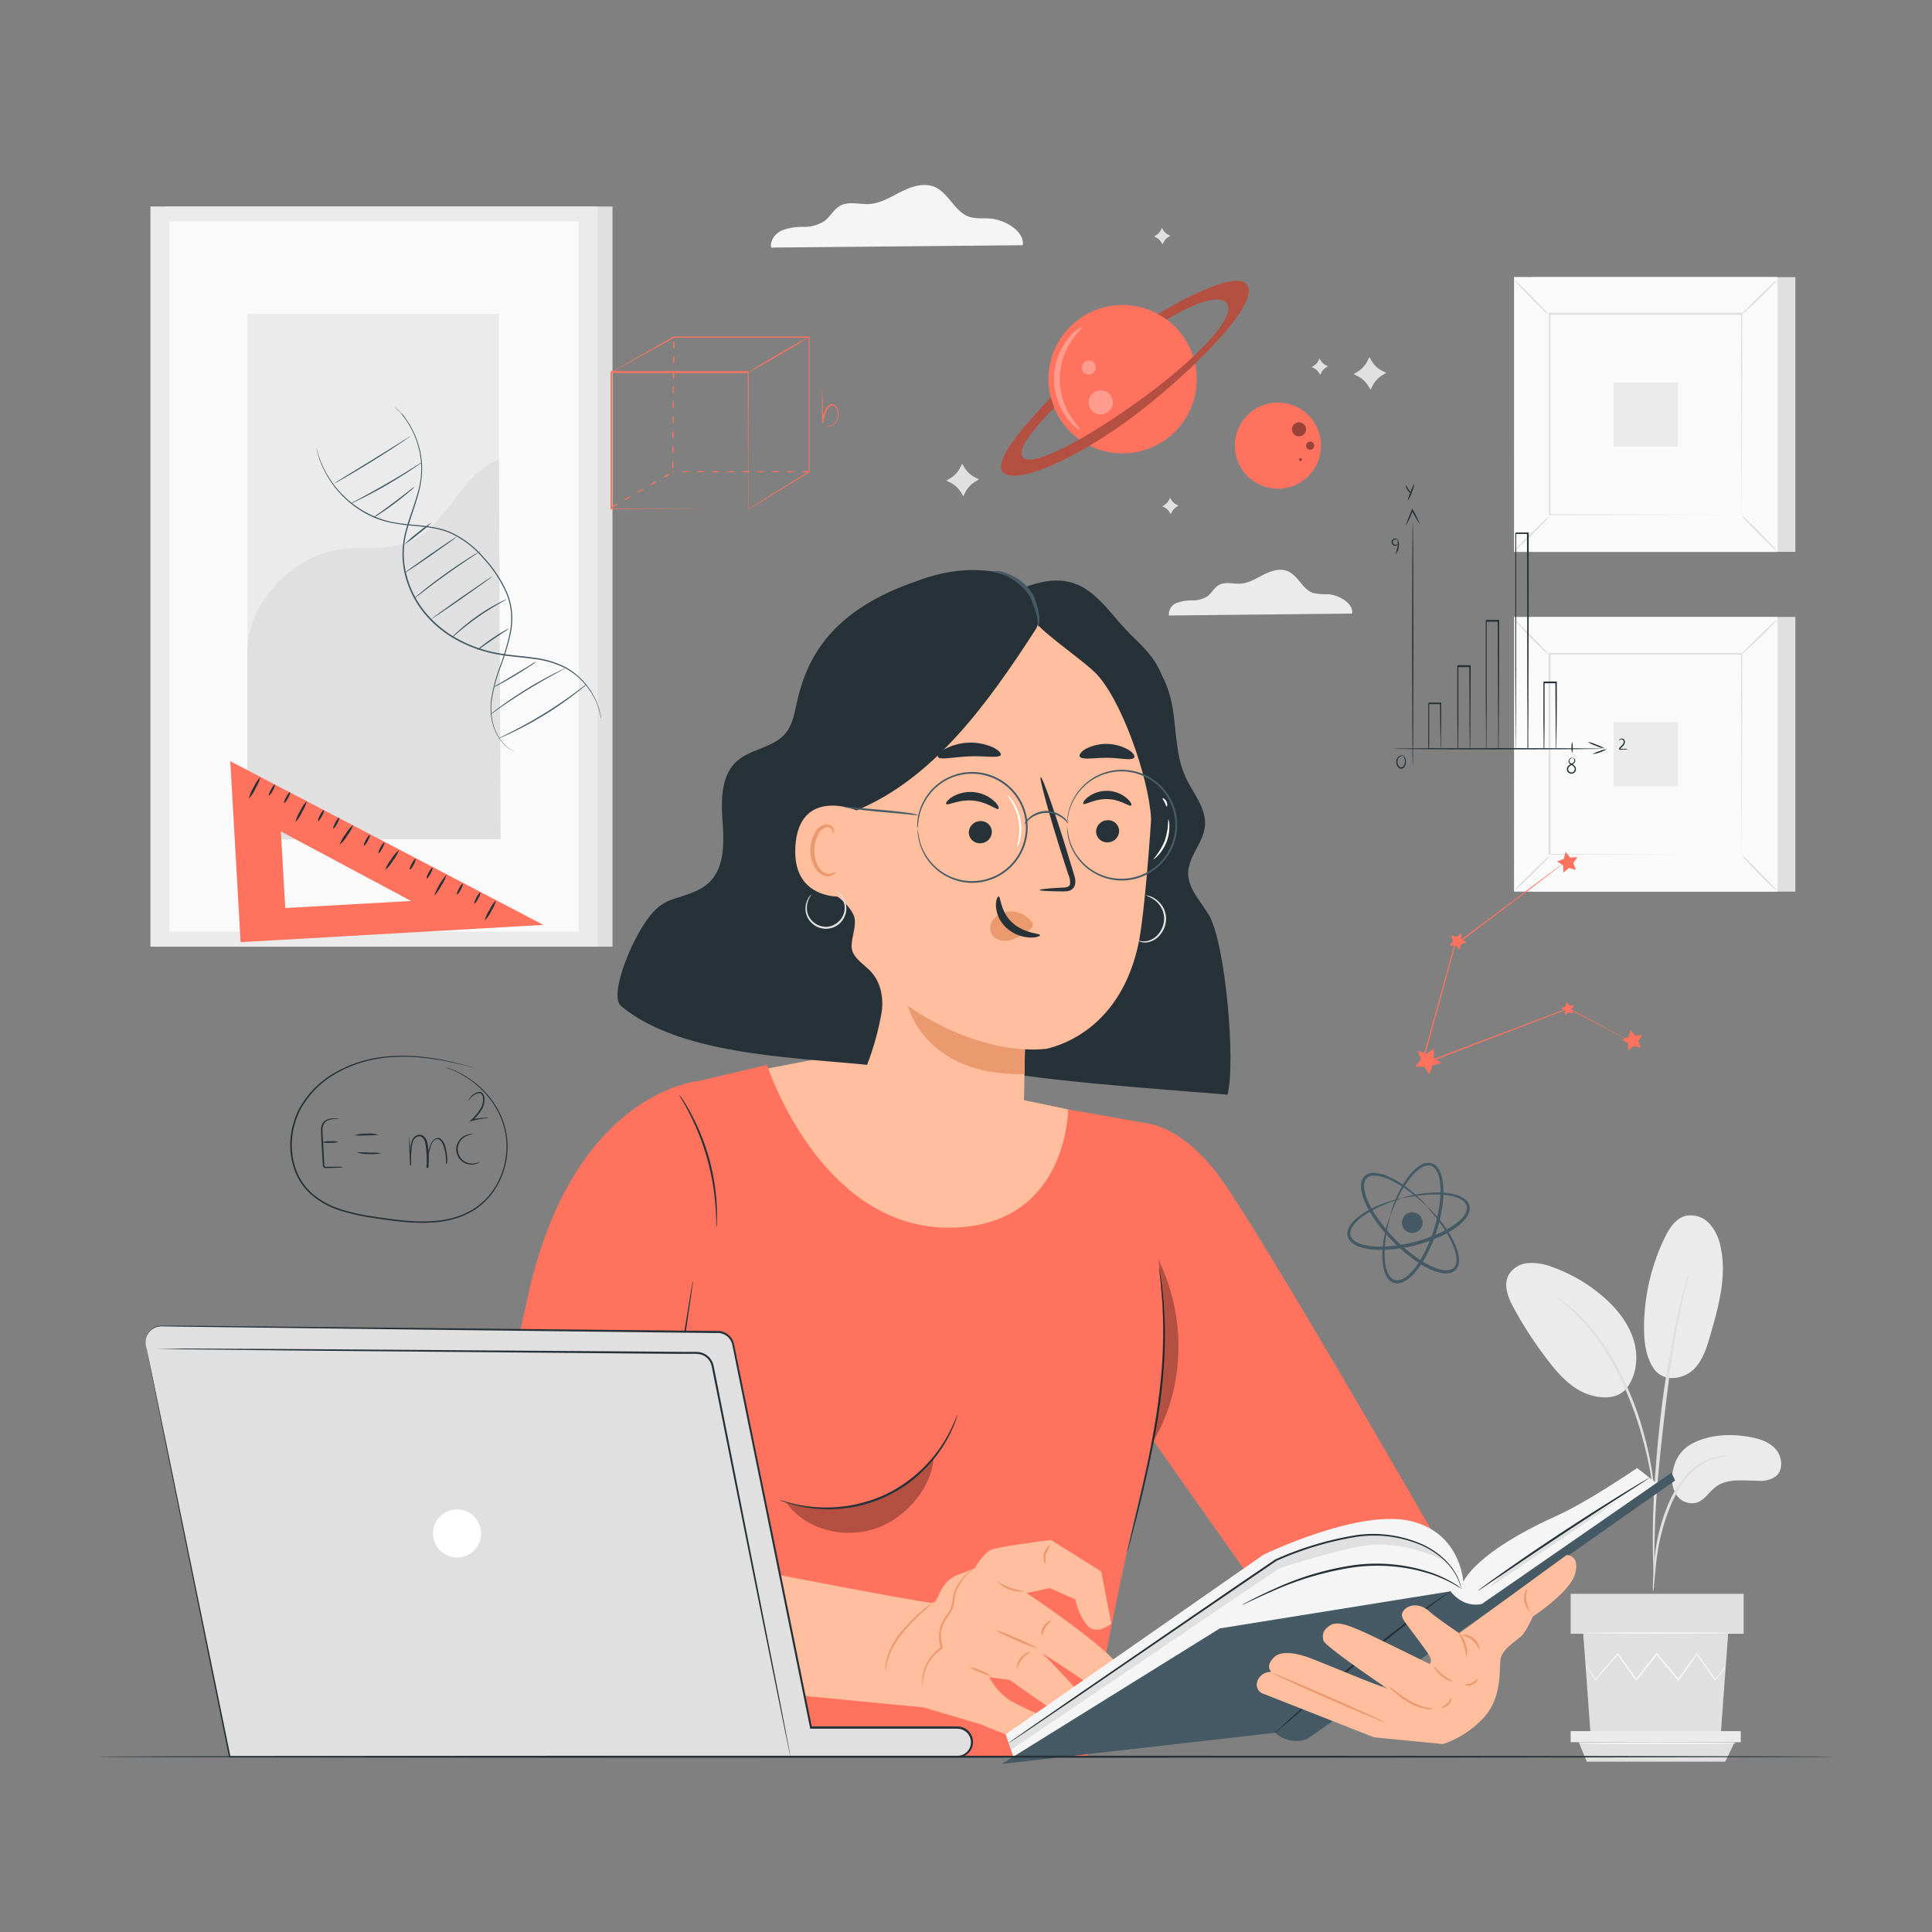 <svg xmlns="http://www.w3.org/2000/svg" viewBox="0 0 500 500"><rect x="0" y="0" width="500" height="500" fill="#808080" stroke="none"/><g id="freepik--background-complete--inject-242"><path d="M438,373.56c4.38-2.26,9.53-2.55,14.39-1.75,2.61.43,5.33,1.21,7.11,3.18s2.11,5.41.08,7.09a6.78,6.78,0,0,1-4.49,1.14c-3.8,0-8-.71-11.06,1.58-1.74,1.3-2.89,3.47-5,4.11a4.9,4.9,0,0,1-5.39-2.39,8.43,8.43,0,0,1-.61-6.19A9.45,9.45,0,0,1,438,373.56Z" style="fill:#ebebeb"></path><path d="M428,354.2c2.68,3.82,7.88,2.56,10.29.22s3.43-5.71,4.36-8.94c2.12-7.37,4.26-15.1,2.68-22.6a12.61,12.61,0,0,0-2.88-6.15,6.59,6.59,0,0,0-6.22-2.07c-2.62.7-4.25,3.26-5.43,5.71a53.83,53.83,0,0,0-5.33,23.12c0,3.73.43,7.63,2.53,10.71" style="fill:#ebebeb"></path><path d="M420.65,359.68c2.91-3.44,3.46-8.48,2.16-12.8s-4.21-8-7.58-11a41.08,41.08,0,0,0-13.58-8,14.41,14.41,0,0,0-6.1-1,6.39,6.39,0,0,0-5.13,3.1c-1.43,2.72-.06,6,1.43,8.72a103.43,103.43,0,0,0,8.91,13.58c2.68,3.45,5.74,6.85,9.81,8.41S418.88,362,421,359.2" style="fill:#ebebeb"></path><path d="M427.82,411.87a8.35,8.35,0,0,0,.24-1.74c.12-1.26.28-2.85.46-4.74a66.67,66.67,0,0,1,1.07-6.95,53.66,53.66,0,0,1,2.53-8.21,30.24,30.24,0,0,1,4.19-7.43,15.66,15.66,0,0,1,5.3-4.4,14.72,14.72,0,0,1,4.46-1.39,8,8,0,0,0,1.73-.25,8,8,0,0,0-1.76,0,13.55,13.55,0,0,0-4.65,1.21,15.53,15.53,0,0,0-5.59,4.45,29.36,29.36,0,0,0-4.35,7.57,50.64,50.64,0,0,0-2.51,8.34,58.8,58.8,0,0,0-.92,7.05c-.15,2-.21,3.64-.24,4.77A8.26,8.26,0,0,0,427.82,411.87Z" style="fill:#e0e0e0"></path><path d="M428.15,408.22a3.57,3.57,0,0,0,0-.8v-2.31c0-2,0-4.89.1-8.47.18-7.15.79-14.84,2-25.69,1.13-10.2,2.64-22.07,4.23-29.79.34-1.76.69-3.34,1-4.72s.58-2.58.83-3.55l.54-2.24a3.3,3.3,0,0,0,.14-.8,4.07,4.07,0,0,0-.28.76c-.18.58-.4,1.31-.67,2.21s-.6,2.14-.95,3.53-.74,2.95-1.11,4.7a261.33,261.33,0,0,0-4.45,27.64c-1.19,10.88-1.73,20.77-1.78,27.94,0,3.59,0,6.49.13,8.49,0,.94.1,1.7.14,2.3A3,3,0,0,0,428.15,408.22Z" style="fill:#e0e0e0"></path><path d="M428.19,389.13a15.9,15.9,0,0,0,0-2.41c-.09-1.54-.31-3.78-.74-6.52a86.25,86.25,0,0,0-2.12-9.5,78.09,78.09,0,0,0-4-11.25,59.75,59.75,0,0,0-11.67-18.18,28.17,28.17,0,0,0-2.75-2.55c-.42-.36-.79-.71-1.17-1l-1.06-.74a16.47,16.47,0,0,0-2-1.3c-.12.16,2.87,1.92,6.64,5.93a63.21,63.21,0,0,1,11.38,18.11,87.62,87.62,0,0,1,4,11.15,96.12,96.12,0,0,1,2.26,9.41c.5,2.71.78,4.92,1,6.46A15.46,15.46,0,0,0,428.19,389.13Z" style="fill:#e0e0e0"></path><polygon points="409.74 422.81 411.65 449.02 445.32 449.02 447.24 422.81 409.74 422.81" style="fill:#e0e0e0"></polygon><rect x="406.49" y="412.48" width="44.76" height="10.33" style="fill:#e0e0e0"></rect><polygon points="406.49 448.01 406.49 450.88 408.59 450.88 450.51 450.88 450.51 448.01 406.49 448.01" style="fill:#ebebeb"></polygon><polygon points="410.65 455.92 408.59 450.88 448.91 450.88 446.5 455.92 410.65 455.92" style="fill:#e0e0e0"></polygon><path d="M446.61,431.37s-.05.09-.16.25l-.5.66c-.48.61-1.13,1.46-2,2.51l-.09.11-.08-.11L439,428.12h.28l-4.75,6.72-.15.21-.16-.2-5.63-6.69h.32c-.09.13-.2.26-.31.39l-5,6.31-.16.21-.16-.22c-1.71-2.41-3.3-4.67-4.74-6.71h.27l-5.84,6.66-.11.12-.08-.14-1.83-3.07-.47-.82a1.56,1.56,0,0,1-.14-.29s.07.08.2.26l.51.79c.47.73,1.12,1.74,1.93,3l-.19,0,5.76-6.74.14-.17.13.18,4.79,6.69h-.32l5-6.32.31-.39.16-.2.16.2,5.61,6.71h-.31l4.79-6.68.14-.2.14.2,4.71,6.73h-.17l2-2.45.55-.63A1.32,1.32,0,0,1,446.61,431.37Z" style="fill:#f5f5f5"></path><path d="M447.7,422.64c0,.11-8.43.21-18.84.21s-18.84-.1-18.84-.21,8.44-.21,18.84-.21S447.7,422.52,447.7,422.64Z" style="fill:#f5f5f5"></path><path d="M449.4,451.16c0,.12-9.16.21-20.47.21s-20.48-.09-20.48-.21,9.17-.21,20.48-.21S449.4,451,449.4,451.16Z" style="fill:#f5f5f5"></path><rect x="396.45" y="71.73" width="68.19" height="71.08" style="fill:#e0e0e0"></rect><rect x="391.83" y="71.73" width="68.19" height="71.08" style="fill:#fafafa"></rect><path d="M460,142.84H391.81V71.71H460Zm-68.19-.05H460v-71H391.85Z" style="fill:#e0e0e0"></path><rect x="401" y="81.29" width="49.86" height="51.97" style="fill:#fafafa"></rect><path d="M401,133.6a8.29,8.29,0,0,1-1.23,1.43c-.8.84-1.92,2-3.17,3.22s-2.41,2.33-3.26,3.12a8.33,8.33,0,0,1-1.44,1.2,7.91,7.91,0,0,1,1.22-1.43c.8-.84,1.92-2,3.18-3.22s2.41-2.34,3.26-3.12A8.33,8.33,0,0,1,401,133.6Z" style="fill:#e0e0e0"></path><path d="M450.86,133.48a8.16,8.16,0,0,1,1.43,1.23c.84.79,2,1.91,3.21,3.17s2.34,2.4,3.12,3.25a8.33,8.33,0,0,1,1.2,1.44,7,7,0,0,1-1.43-1.22c-.84-.8-2-1.92-3.22-3.18s-2.34-2.41-3.12-3.26A7.58,7.58,0,0,1,450.86,133.48Z" style="fill:#e0e0e0"></path><path d="M450.72,81.42A8.16,8.16,0,0,1,452,80c.8-.84,1.92-2,3.17-3.21s2.41-2.34,3.26-3.12a7.91,7.91,0,0,1,1.44-1.2,7.76,7.76,0,0,1-1.23,1.43c-.79.84-1.91,2-3.17,3.22s-2.42,2.34-3.27,3.12A7.58,7.58,0,0,1,450.72,81.42Z" style="fill:#e0e0e0"></path><path d="M400.86,81.55a7.76,7.76,0,0,1-1.43-1.23c-.84-.79-2-1.91-3.21-3.17s-2.34-2.41-3.12-3.26a7.91,7.91,0,0,1-1.2-1.44,8.37,8.37,0,0,1,1.42,1.23c.84.79,2,1.92,3.22,3.17s2.35,2.42,3.13,3.27A7.58,7.58,0,0,1,400.86,81.55Z" style="fill:#e0e0e0"></path><path d="M450.72,133.26s0-.09,0-.25,0-.42,0-.73c0-.65,0-1.59,0-2.81,0-2.46,0-6-.05-10.59,0-9.1-.06-22.07-.1-37.59l.19.19-49.72,0h0l.22-.22c0,19.07,0,36.92,0,52l-.19-.19,36,.1,10.11.05,2.68,0h0l-2.64,0-10.07,0-36.12.1h-.19v-.19c0-15,0-32.9,0-52v-.23H401l49.72,0h.19v.2c0,15.57-.07,28.58-.1,37.72,0,4.53,0,8.09-.05,10.54,0,1.21,0,2.13,0,2.77,0,.3,0,.54,0,.71A2.07,2.07,0,0,1,450.72,133.26Z" style="fill:#e0e0e0"></path><rect x="417.61" y="98.95" width="16.64" height="16.64" style="fill:#ebebeb"></rect><rect x="396.45" y="159.67" width="68.19" height="71.08" style="fill:#e0e0e0"></rect><rect x="391.83" y="159.67" width="68.19" height="71.08" style="fill:#fafafa"></rect><path d="M460,230.78H391.81V159.65H460Zm-68.19-.05H460v-71H391.85Z" style="fill:#e0e0e0"></path><rect x="401" y="169.23" width="49.86" height="51.97" style="fill:#fafafa"></rect><path d="M401,221.55a8.76,8.76,0,0,1-1.23,1.43c-.8.84-1.92,2-3.17,3.21s-2.41,2.34-3.26,3.12a8.33,8.33,0,0,1-1.44,1.2,7.91,7.91,0,0,1,1.22-1.43c.8-.84,1.92-2,3.18-3.22s2.41-2.34,3.26-3.12A7.42,7.42,0,0,1,401,221.55Z" style="fill:#e0e0e0"></path><path d="M450.86,221.42a8.16,8.16,0,0,1,1.43,1.23c.84.79,2,1.91,3.21,3.17s2.34,2.4,3.12,3.25a7.74,7.74,0,0,1,1.2,1.45,7.76,7.76,0,0,1-1.43-1.23c-.84-.79-2-1.92-3.22-3.17s-2.34-2.42-3.12-3.27A7.58,7.58,0,0,1,450.86,221.42Z" style="fill:#e0e0e0"></path><path d="M450.72,169.37a7.59,7.59,0,0,1,1.23-1.44c.8-.84,1.92-2,3.17-3.21s2.41-2.33,3.26-3.12a7.91,7.91,0,0,1,1.44-1.2,7.76,7.76,0,0,1-1.23,1.43c-.79.84-1.91,2-3.17,3.22s-2.42,2.34-3.27,3.12A8.54,8.54,0,0,1,450.72,169.37Z" style="fill:#e0e0e0"></path><path d="M400.86,169.49a7.76,7.76,0,0,1-1.43-1.23c-.84-.79-2-1.91-3.21-3.17s-2.34-2.4-3.12-3.25a8.33,8.33,0,0,1-1.2-1.44,7.46,7.46,0,0,1,1.42,1.22c.84.79,2,1.92,3.22,3.17s2.35,2.42,3.13,3.27A7.58,7.58,0,0,1,400.86,169.49Z" style="fill:#e0e0e0"></path><path d="M450.72,221.2s0-.09,0-.25,0-.42,0-.73c0-.65,0-1.59,0-2.8,0-2.47,0-6-.05-10.6,0-9.1-.06-22.07-.1-37.59l.19.19-49.72,0h0l.22-.22c0,19.07,0,36.92,0,52L401,221l36,.1,10.11,0,2.68,0h0l-2.64,0-10.07,0-36.12.1h-.19v-.19c0-15,0-32.9,0-52V169H401l49.72,0h.19v.2c0,15.57-.07,28.58-.1,37.72,0,4.53,0,8.09-.05,10.55,0,1.2,0,2.12,0,2.76,0,.3,0,.54,0,.71A1.85,1.85,0,0,1,450.72,221.2Z" style="fill:#e0e0e0"></path><rect x="417.61" y="186.89" width="16.64" height="16.64" style="fill:#ebebeb"></rect><path d="M249,120l.59,1a6.79,6.79,0,0,0,2.78,2.56l1,.5-1,.6a6.67,6.67,0,0,0-2.56,2.78l-.51,1-.59-1a6.73,6.73,0,0,0-2.78-2.56l-1-.51,1-.59a6.73,6.73,0,0,0,2.56-2.78Z" style="fill:#e0e0e0"></path><path d="M354.39,92.41l.59,1A6.67,6.67,0,0,0,357.76,96l1,.51-1,.59a6.73,6.73,0,0,0-2.56,2.78l-.51,1-.59-1a6.79,6.79,0,0,0-2.78-2.56l-1-.51,1-.59a6.73,6.73,0,0,0,2.56-2.78Z" style="fill:#e0e0e0"></path><path d="M300.69,59l.3.49a3.36,3.36,0,0,0,1.39,1.28l.52.26-.49.29a3.35,3.35,0,0,0-1.29,1.4l-.25.51-.3-.49a3.3,3.3,0,0,0-1.39-1.28l-.52-.26.5-.3a3.37,3.37,0,0,0,1.28-1.39Z" style="fill:#e0e0e0"></path><path d="M341.49,92.78l.29.49a3.39,3.39,0,0,0,1.4,1.28l.51.26-.49.29a3.39,3.39,0,0,0-1.28,1.4l-.26.51-.29-.49a3.39,3.39,0,0,0-1.4-1.28l-.51-.26.49-.29a3.39,3.39,0,0,0,1.28-1.4Z" style="fill:#e0e0e0"></path><path d="M302.81,128.84l.3.49a3.37,3.37,0,0,0,1.39,1.28l.52.26-.5.29a3.39,3.39,0,0,0-1.28,1.4l-.26.51-.29-.49a3.45,3.45,0,0,0-1.39-1.29l-.52-.25.49-.3a3.39,3.39,0,0,0,1.29-1.39Z" style="fill:#e0e0e0"></path><path d="M349.94,158.79c.36-2.63-3.36-4.8-6.16-5a16,16,0,0,1-4-.34c-2.74-1-3.83-4.49-6.5-5.62-2-.84-4.3-.09-6.24.88s-3.85,2.2-6,2.34c-1.88.12-3.93-.58-5.57.34-1.23.69-1.87,2.1-3,2.94a7.26,7.26,0,0,1-3.92,1.06,11,11,0,0,0-4.05.66,3.18,3.18,0,0,0-2,3.24Z" style="fill:#ebebeb"></path><path d="M264.69,63.46c.5-3.62-4.61-6.6-8.44-6.9-1.84-.15-3.74.13-5.47-.48-3.76-1.31-5.26-6.16-8.92-7.71-2.74-1.15-5.9-.12-8.56,1.21s-5.28,3-8.25,3.21c-2.58.17-5.38-.79-7.64.47-1.69.94-2.57,2.88-4.12,4a9.89,9.89,0,0,1-5.38,1.46,15.25,15.25,0,0,0-5.55.9c-1.71.79-3.13,2.6-2.78,4.45Z" style="fill:#f5f5f5"></path><rect x="42.78" y="53.44" width="115.73" height="191.56" style="fill:#e0e0e0"></rect><rect x="38.93" y="53.44" width="115.73" height="191.56" style="fill:#ebebeb"></rect><rect x="43.86" y="57.32" width="105.87" height="183.79" style="fill:#fafafa"></rect><rect x="64.02" y="81.2" width="65.1" height="136.03" style="fill:#ebebeb"></rect><path d="M64,169.1c-.15-12.71,11.27-25.12,23.86-26.89,6-.85,12.37.35,18-2,10-4.11,13.19-17.4,23.26-21.35l.46,98.32H64Z" style="fill:#e0e0e0"></path></g><g id="freepik--Elements--inject-242"><path d="M81.9,115.94a1.1,1.1,0,0,1,.09.27l.22.8a11.55,11.55,0,0,0,.41,1.3c.18.5.37,1.09.66,1.72l.44,1,.57,1.08a10.52,10.52,0,0,0,.66,1.15c.25.38.47.8.77,1.2a25.89,25.89,0,0,0,11.33,9.25,24.34,24.34,0,0,0,4.31,1.35,41.49,41.49,0,0,0,4.75.66c3.27.32,6.81.5,10.2,1.86a24.81,24.81,0,0,1,8.88,6.65,32.28,32.28,0,0,1,6.12,9.28,17.22,17.22,0,0,1,1.22,5.18,19.44,19.44,0,0,1-.32,5.08,61.35,61.35,0,0,1-2.7,9,42.43,42.43,0,0,0-2.14,7.84,16.29,16.29,0,0,0,.25,6.64,12.37,12.37,0,0,0,2.17,4.52,9.1,9.1,0,0,0,2.34,2.16c.61.39,1,.54,1,.56a6.46,6.46,0,0,1-1-.5,9,9,0,0,1-2.4-2.14,12.24,12.24,0,0,1-2.25-4.55,16.48,16.48,0,0,1-.31-6.73,43.32,43.32,0,0,1,2.12-7.89,62.71,62.71,0,0,0,2.66-9,19.85,19.85,0,0,0,.3-5,16.6,16.6,0,0,0-1.21-5.07,32.2,32.2,0,0,0-6.06-9.19,24.5,24.5,0,0,0-8.76-6.56c-3.31-1.35-6.82-1.53-10.1-1.86a45.07,45.07,0,0,1-4.78-.68A24.67,24.67,0,0,1,96.94,134a25.78,25.78,0,0,1-11.37-9.41c-.3-.4-.53-.82-.77-1.21a12.55,12.55,0,0,1-.65-1.17l-.56-1.08-.43-1a16,16,0,0,1-.64-1.74,11,11,0,0,1-.37-1.31c-.08-.35-.15-.62-.19-.81A2.22,2.22,0,0,1,81.9,115.94Z" style="fill:#455a64"></path><path d="M102.23,105.34l.22.2.62.6c.27.27.57.63,1,1s.76.92,1.16,1.52a21.48,21.48,0,0,1,2.47,4.64,22.28,22.28,0,0,1,1.51,6.79,23.26,23.26,0,0,1-.15,4.05,29.17,29.17,0,0,1-.94,4.3c-.83,2.92-2,5.92-2.88,9.21a23.42,23.42,0,0,0-.73,5.13,21.88,21.88,0,0,0,.55,5.37A25,25,0,0,0,110,158.35a28.38,28.38,0,0,0,8.77,7.16,34.07,34.07,0,0,0,10,3.48c3.34.62,6.58.78,9.58,1.24a24.17,24.17,0,0,1,8.06,2.44,18.4,18.4,0,0,1,8,9,18.37,18.37,0,0,1,1,3.17c.06.37.1.65.14.86a2.08,2.08,0,0,1,0,.29s0-.1-.07-.29-.1-.48-.17-.84a20.09,20.09,0,0,0-1-3.14,18.89,18.89,0,0,0-2.73-4.43,18,18,0,0,0-5.3-4.36,24,24,0,0,0-8-2.37c-3-.45-6.23-.6-9.6-1.21a34.81,34.81,0,0,1-10.1-3.5,28.74,28.74,0,0,1-8.88-7.24,25.62,25.62,0,0,1-5-10.29,23.07,23.07,0,0,1-.54-5.45,23.8,23.8,0,0,1,.74-5.2c.85-3.32,2.08-6.32,2.92-9.22a28.9,28.9,0,0,0,1-4.25,21.94,21.94,0,0,0,.17-4,22.46,22.46,0,0,0-3.85-11.36c-.39-.61-.8-1.09-1.13-1.54s-.66-.78-.92-1l-.59-.63A2.35,2.35,0,0,1,102.23,105.34Z" style="fill:#455a64"></path><path d="M151.92,177a5.38,5.38,0,0,1-.78.71c-.52.45-1.29,1.07-2.26,1.81a90.21,90.21,0,0,1-7.84,5.42,92.36,92.36,0,0,1-8.37,4.57c-1.1.53-2,.94-2.62,1.2a5,5,0,0,1-1,.38,7.45,7.45,0,0,1,.93-.5l2.58-1.29c2.17-1.1,5.13-2.7,8.29-4.65s5.92-3.88,7.88-5.32l2.31-1.72A6.84,6.84,0,0,1,151.92,177Z" style="fill:#455a64"></path><path d="M146.55,172.8a4.57,4.57,0,0,1-.79.47l-2.18,1.18c-1.84,1-4.36,2.42-7.09,4.09s-5.13,3.29-6.85,4.48l-2,1.42a6.23,6.23,0,0,1-.77.49,4.86,4.86,0,0,1,.69-.6c.46-.37,1.14-.88,2-1.5,1.69-1.25,4.09-2.89,6.82-4.57s5.28-3.07,7.15-4c.94-.48,1.7-.85,2.24-1.09A5.34,5.34,0,0,1,146.55,172.8Z" style="fill:#455a64"></path><path d="M138.85,171.18a11,11,0,0,1-1.55,1.13c-1,.65-2.35,1.53-3.89,2.46s-2.95,1.72-4,2.28a10.89,10.89,0,0,1-1.72.83,11.48,11.48,0,0,1,1.6-1l3.94-2.36,3.94-2.37A10.57,10.57,0,0,1,138.85,171.18Z" style="fill:#455a64"></path><path d="M131.67,162.68a6.34,6.34,0,0,1-1.17.85l-2.89,1.94-2.87,2a6.63,6.63,0,0,1-1.22.77,5.32,5.32,0,0,1,1.08-1c.7-.56,1.69-1.29,2.82-2.06s2.18-1.42,3-1.86A5.49,5.49,0,0,1,131.67,162.68Z" style="fill:#455a64"></path><path d="M131.1,155.1c0,.05-.85.51-2.22,1.3s-3.24,1.94-5.21,3.32-3.69,2.76-4.9,3.78a24.83,24.83,0,0,1-2,1.64,3.62,3.62,0,0,1,.46-.52c.31-.32.78-.76,1.37-1.3a50.95,50.95,0,0,1,10.15-7.13c.7-.37,1.28-.65,1.68-.84A2.71,2.71,0,0,1,131.1,155.1Z" style="fill:#455a64"></path><path d="M127.35,149.22c.05.08-3.46,2.61-7.84,5.67s-8,5.46-8,5.39,3.45-2.62,7.83-5.67S127.29,149.14,127.35,149.22Z" style="fill:#455a64"></path><path d="M124.36,142.59a3.93,3.93,0,0,1-.68.5c-.5.34-1.13.77-1.89,1.27-1.6,1.07-3.8,2.57-6.19,4.27s-4.51,3.3-6,4.46l-1.82,1.38a4,4,0,0,1-.69.47,3.63,3.63,0,0,1,.61-.58c.4-.35,1-.85,1.75-1.46,1.5-1.21,3.6-2.84,6-4.54s4.62-3.18,6.25-4.2c.82-.51,1.49-.91,2-1.18A3.74,3.74,0,0,1,124.36,142.59Z" style="fill:#455a64"></path><path d="M118.19,138.92c.06.07-2.92,2.23-6.64,4.82s-6.79,4.61-6.85,4.54,2.93-2.24,6.65-4.82S118.14,138.84,118.19,138.92Z" style="fill:#455a64"></path><path d="M111.72,135.22a28.31,28.31,0,0,1-3.42,2.95,30.66,30.66,0,0,1-3.63,2.69,30.56,30.56,0,0,1,3.42-3A30.66,30.66,0,0,1,111.72,135.22Z" style="fill:#455a64"></path><path d="M107.36,125.93a11.1,11.1,0,0,1-1.46,1.35c-.93.79-2.25,1.86-3.75,3s-2.89,2.08-3.92,2.75a10.1,10.1,0,0,1-1.71,1,13,13,0,0,1,1.58-1.21c1-.72,2.36-1.71,3.85-2.82s2.83-2.15,3.8-2.9A12.43,12.43,0,0,1,107.36,125.93Z" style="fill:#455a64"></path><path d="M109.24,119.61a4,4,0,0,1-.67.52c-.43.32-1.08.76-1.88,1.29-1.61,1.07-3.87,2.5-6.42,4s-4.92,2.72-6.65,3.58c-.86.43-1.57.77-2.06,1a3.73,3.73,0,0,1-.78.32,4.52,4.52,0,0,1,.72-.43l2-1.09c1.7-.91,4-2.19,6.59-3.67s4.82-2.86,6.46-3.88l1.94-1.2A3.79,3.79,0,0,1,109.24,119.61Z" style="fill:#455a64"></path><path d="M106.24,112.86a5.47,5.47,0,0,1-.73.55c-.48.34-1.18.82-2.06,1.41-1.75,1.16-4.19,2.74-6.92,4.43s-5.22,3.17-7,4.21c-.91.52-1.65.94-2.17,1.22a5.77,5.77,0,0,1-.82.4,4.83,4.83,0,0,1,.75-.52l2.12-1.31,7-4.29,7-4.34,2.12-1.32A4.41,4.41,0,0,1,106.24,112.86Z" style="fill:#455a64"></path><path d="M369.36,312.21c-.05.05-.79-.69-2.23-1.92-.72-.61-1.61-1.35-2.69-2.14a30.22,30.22,0,0,0-3.84-2.4,16.37,16.37,0,0,0-2.4-1,7.91,7.91,0,0,0-2.7-.48,2.91,2.91,0,0,0-1.31.31,2,2,0,0,0-.9.95,3.3,3.3,0,0,0-.27,1.42,7.1,7.1,0,0,0,.2,1.56,14.86,14.86,0,0,0,1.16,3.13,28.91,28.91,0,0,0,1.77,3.07,42.59,42.59,0,0,0,10.36,10.67,26.58,26.58,0,0,0,3,1.86,14.63,14.63,0,0,0,3.1,1.26,7.05,7.05,0,0,0,1.55.25,3.32,3.32,0,0,0,1.42-.23,2,2,0,0,0,1-.87,3,3,0,0,0,.35-1.3,7.77,7.77,0,0,0-.4-2.72,17.56,17.56,0,0,0-1-2.43,31.14,31.14,0,0,0-2.29-3.91c-.76-1.1-1.46-2-2.06-2.75-1.18-1.47-1.9-2.24-1.85-2.29s.22.15.59.5.88.87,1.51,1.58a34.39,34.39,0,0,1,2.19,2.69,29.05,29.05,0,0,1,2.44,3.92,19.76,19.76,0,0,1,1.05,2.5,8.49,8.49,0,0,1,.47,3,3.55,3.55,0,0,1-.42,1.61,2.69,2.69,0,0,1-1.3,1.19,4.06,4.06,0,0,1-1.74.31,7.77,7.77,0,0,1-1.73-.25,15.7,15.7,0,0,1-3.27-1.3A27.26,27.26,0,0,1,366,326a42.14,42.14,0,0,1-10.57-10.9,27,27,0,0,1-1.81-3.16,15.81,15.81,0,0,1-1.19-3.31,7.24,7.24,0,0,1-.2-1.73,3.84,3.84,0,0,1,.36-1.73,2.71,2.71,0,0,1,1.23-1.27,3.65,3.65,0,0,1,1.62-.37,8.45,8.45,0,0,1,2.94.56,18,18,0,0,1,2.46,1.13,28.72,28.72,0,0,1,3.84,2.55c1.07.84,1.94,1.61,2.63,2.27s1.2,1.19,1.53,1.56S369.38,312.19,369.36,312.21Z" style="fill:#455a64"></path><path d="M359.77,314.61c.06,0-.23,1-.61,2.78-.19.9-.4,2-.57,3.28a28,28,0,0,0-.24,4.37,15.73,15.73,0,0,0,.26,2.51,7.48,7.48,0,0,0,.89,2.5,3,3,0,0,0,.9.95,2.12,2.12,0,0,0,1.23.34A3.3,3.3,0,0,0,363,331a6.34,6.34,0,0,0,1.26-.85,14.3,14.3,0,0,0,2.19-2.38,25.35,25.35,0,0,0,1.83-2.89,39.68,39.68,0,0,0,4.35-13.7,26.4,26.4,0,0,0,.17-3.41,14.46,14.46,0,0,0-.41-3.21,7.31,7.31,0,0,0-.54-1.42,3.24,3.24,0,0,0-.88-1.08,2.08,2.08,0,0,0-1.2-.44,3,3,0,0,0-1.28.26,7.57,7.57,0,0,0-2.17,1.52,16.2,16.2,0,0,0-1.66,1.91A27.35,27.35,0,0,0,362.3,309c-.6,1.14-1.06,2.16-1.42,3-.72,1.69-1.05,2.65-1.11,2.63a2.22,2.22,0,0,1,.15-.73c.13-.47.34-1.15.65-2s.74-1.91,1.31-3.09a26.63,26.63,0,0,1,2.27-3.85,14.77,14.77,0,0,1,1.69-2,8,8,0,0,1,2.35-1.71,3.71,3.71,0,0,1,1.57-.33,2.83,2.83,0,0,1,1.62.56,4.06,4.06,0,0,1,1.1,1.31,7.41,7.41,0,0,1,.62,1.58,14.65,14.65,0,0,1,.46,3.38,24.71,24.71,0,0,1-.15,3.53,39,39,0,0,1-4.45,14,25.09,25.09,0,0,1-1.91,3,14.53,14.53,0,0,1-2.33,2.49,7.32,7.32,0,0,1-1.41.93,3.94,3.94,0,0,1-1.66.44,2.86,2.86,0,0,1-1.64-.47,3.84,3.84,0,0,1-1.1-1.18,8.07,8.07,0,0,1-.93-2.75,15,15,0,0,1-.22-2.61,25.66,25.66,0,0,1,.37-4.46,32.73,32.73,0,0,1,.71-3.28c.24-.89.47-1.57.63-2A2.29,2.29,0,0,1,359.77,314.61Z" style="fill:#455a64"></path><path d="M363.05,310c0,.07-1,.33-2.69.95-.86.31-1.9.71-3.09,1.24a27.78,27.78,0,0,0-3.84,2.1,14.66,14.66,0,0,0-2,1.54,7.22,7.22,0,0,0-1.65,2.07,3,3,0,0,0-.34,1.26,2.09,2.09,0,0,0,.37,1.23,3.09,3.09,0,0,0,1,.94,6.93,6.93,0,0,0,1.38.63,14.68,14.68,0,0,0,3.18.6,25.9,25.9,0,0,0,3.42,0,37.77,37.77,0,0,0,7.13-1.11,38.29,38.29,0,0,0,6.81-2.4,26.74,26.74,0,0,0,3-1.65,13.71,13.71,0,0,0,2.51-2,6.14,6.14,0,0,0,.92-1.21,3.17,3.17,0,0,0,.46-1.31,2.14,2.14,0,0,0-.25-1.25,3.17,3.17,0,0,0-.9-1,7.41,7.41,0,0,0-2.44-1,16,16,0,0,0-2.49-.41,28,28,0,0,0-4.38,0c-1.29.1-2.4.24-3.31.37-1.8.28-2.79.51-2.81.44a2.43,2.43,0,0,1,.7-.25c.46-.14,1.15-.32,2.06-.51s2-.37,3.32-.51a26.85,26.85,0,0,1,4.47-.1,15.29,15.29,0,0,1,2.59.38,7.74,7.74,0,0,1,2.69,1.1,3.63,3.63,0,0,1,1.11,1.16,2.77,2.77,0,0,1,.37,1.67,3.83,3.83,0,0,1-.53,1.63,7.43,7.43,0,0,1-1,1.35,14.66,14.66,0,0,1-2.64,2.18,26.27,26.27,0,0,1-3.08,1.73,38.44,38.44,0,0,1-7,2.47,37.44,37.44,0,0,1-7.29,1.11,24.35,24.35,0,0,1-3.53-.06,14.43,14.43,0,0,1-3.35-.67,7.17,7.17,0,0,1-1.54-.71,4.1,4.1,0,0,1-1.24-1.18,2.84,2.84,0,0,1-.46-1.64,3.66,3.66,0,0,1,.43-1.56,8,8,0,0,1,1.84-2.24,16.35,16.35,0,0,1,2.11-1.56,26.82,26.82,0,0,1,4-2,33.09,33.09,0,0,1,3.17-1.12c.88-.26,1.58-.43,2.05-.53A2.42,2.42,0,0,1,363.05,310Z" style="fill:#455a64"></path><path d="M368.09,315.77a2.68,2.68,0,1,1-3.25-1.95A2.69,2.69,0,0,1,368.09,315.77Z" style="fill:#455a64"></path><path d="M422.72,269.86l-.3-.14-.87-.44-3.35-1.74-12.31-6.47H406l-37.92,14.49-.34.13.1-.35,1.16-4.19c2.65-9.56,5.16-18.61,7.36-26.57l0-.06,0,0,21-15.74,6-4.44,1.59-1.17.41-.29q.13-.11.15-.09l-.13.11-.4.32-1.56,1.2-5.92,4.51-20.94,15.85.06-.09c-2.2,8-4.69,17-7.33,26.59-.4,1.43-.79,2.86-1.16,4.19l-.24-.22,38-14.39,0,0,.06,0,12.25,6.57,3.31,1.79.86.48Z" style="fill:#FF725E"></path><polygon points="372.95 275.1 370.68 275.77 369.95 278.02 368.61 276.07 366.24 276.07 367.68 274.19 366.95 271.94 369.18 272.73 371.09 271.34 371.03 273.71 372.95 275.1" style="fill:#FF725E"></polygon><polygon points="379.5 243.85 378.07 244.37 377.68 245.85 376.74 244.65 375.21 244.74 376.07 243.47 375.51 242.05 376.98 242.47 378.16 241.5 378.21 243.03 379.5 243.85" style="fill:#FF725E"></polygon><polygon points="408.21 221.82 407.17 223.39 407.86 225.13 406.05 224.62 404.61 225.82 404.53 223.94 402.95 222.94 404.71 222.29 405.17 220.47 406.34 221.94 408.21 221.82" style="fill:#FF725E"></polygon><polygon points="425.02 267.88 423.97 269.45 424.67 271.19 422.86 270.68 421.41 271.88 421.34 270 419.75 269 421.51 268.35 421.98 266.53 423.14 268 425.02 267.88" style="fill:#FF725E"></polygon><polygon points="407.38 260.17 406.71 261.17 407.16 262.28 406 261.95 405.08 262.72 405.04 261.52 404.02 260.88 405.15 260.46 405.44 259.3 406.19 260.25 407.38 260.17" style="fill:#FF725E"></polygon><circle cx="290.54" cy="98.15" r="19.2" transform="translate(146.85 369.07) rotate(-80.73)" style="fill:#FF725E"></circle><g style="opacity:0.3"><path d="M288,104.14a3.13,3.13,0,1,1-3.13-3.13A3.13,3.13,0,0,1,288,104.14Z" style="fill:#fff"></path></g><g style="opacity:0.3"><path d="M283.6,95.1a1.82,1.82,0,1,1-1.82-1.82A1.82,1.82,0,0,1,283.6,95.1Z" style="fill:#fff"></path></g><path d="M271.91,102.82c.09.33-16.43,16.18-12.17,19.56s22.17-5.29,37.44-17.62,29.21-27.31,25.39-31.27-22.89,7.77-22.89,7.77L302,82.71s11.53-7.4,15.18-4.53-6.75,14.1-21.43,24.82-28.87,18.24-31.07,15.3,8.19-12.73,8.19-12.73Z" style="fill:#FF725E"></path><g style="opacity:0.3"><path d="M271.91,102.82c.09.33-16.43,16.18-12.17,19.56s22.17-5.29,37.44-17.62,29.21-27.31,25.39-31.27-22.89,7.77-22.89,7.77L302,82.71s11.53-7.4,15.18-4.53-6.75,14.1-21.43,24.82-28.87,18.24-31.07,15.3,8.19-12.73,8.19-12.73Z"></path></g><g style="opacity:0.3"><path d="M280,84.62c.15.19-1.15,1.29-2.62,3.51a17.68,17.68,0,0,0-.39,19.42c1.39,2.27,2.64,3.43,2.48,3.61s-1.64-.76-3.35-3a16.68,16.68,0,0,1-2.33-4.37,16.61,16.61,0,0,1,.24-12,16.59,16.59,0,0,1,2.5-4.27C278.29,85.32,279.87,84.49,280,84.62Z" style="fill:#fff"></path></g><path d="M319.58,115.07a11.15,11.15,0,1,1,10.88,11.41A11.15,11.15,0,0,1,319.58,115.07Z" style="fill:#FF725E"></path><g style="opacity:0.4"><path d="M334.36,111.07a1.82,1.82,0,1,1,1.77,1.86A1.81,1.81,0,0,1,334.36,111.07Z"></path></g><g style="opacity:0.4"><path d="M338,115.31a1.06,1.06,0,1,1,1,1.09A1.07,1.07,0,0,1,338,115.31Z"></path></g><g style="opacity:0.4"><path d="M336.57,118.56a.4.4,0,0,1,.39.4.39.39,0,0,1-.4.38.38.38,0,0,1-.38-.4A.39.39,0,0,1,336.57,118.56Z"></path></g><path d="M365.62,198.25c-.1,0-.17-14.12-.17-31.53s.07-31.53.17-31.53.17,14.11.17,31.53S365.71,198.25,365.62,198.25Z" style="fill:#263238"></path><path d="M367.5,135.73a28.27,28.27,0,0,1-2.14-3.66l.3,0,0,.08a30.5,30.5,0,0,1-1.83,3.93,26.34,26.34,0,0,1,1.52-4.06l0-.08.14-.32.16.3A26.41,26.41,0,0,1,367.5,135.73Z" style="fill:#263238"></path><path d="M365.27,127.74c-.06.07-.58-.27-1-.9s-.52-1.24-.43-1.26.33.5.71,1.08S365.33,127.67,365.27,127.74Z" style="fill:#263238"></path><path d="M364.28,129.56a11.75,11.75,0,0,1,.8-2.25,11.25,11.25,0,0,1,.92-2.2,6.66,6.66,0,0,1-.61,2.32A6.57,6.57,0,0,1,364.28,129.56Z" style="fill:#263238"></path><path d="M361.1,143.49a18.78,18.78,0,0,0,.58-1.94,19.5,19.5,0,0,0,0-2,2.88,2.88,0,0,1,.29,2.08A2.85,2.85,0,0,1,361.1,143.49Z" style="fill:#263238"></path><path d="M361.72,140.86s-.08.27-.48.37a.94.94,0,0,1-.69-.12,1,1,0,0,1-.08-1.56,1,1,0,0,1,.68-.18c.41,0,.55.3.51.32s-.21-.1-.52-.08a.67.67,0,0,0-.68.72.69.69,0,0,0,.75.66C361.52,141,361.68,140.82,361.72,140.86Z" style="fill:#263238"></path><path d="M414.71,193.77c0,.09-12.08.17-27,.17s-27-.08-27-.17,12.07-.17,27-.17S414.71,193.68,414.71,193.77Z" style="fill:#263238"></path><path d="M415.26,193.7A8.15,8.15,0,0,1,413,193a8.36,8.36,0,0,1-2.1-1,7.88,7.88,0,0,1,2.22.71A8.11,8.11,0,0,1,415.26,193.7Z" style="fill:#263238"></path><path d="M415.85,193.9a10.91,10.91,0,0,1-3.68,1.29,6.21,6.21,0,0,1,1.79-.8A5.64,5.64,0,0,1,415.85,193.9Z" style="fill:#263238"></path><path d="M363.08,195.48a1.66,1.66,0,0,1,.7,1.12,2.38,2.38,0,0,1-.11,1.47,1.7,1.7,0,0,1-.54.73.92.92,0,0,1-1,0,1.93,1.93,0,0,1-.78-1.64,1.71,1.71,0,0,1,.6-1.35,1.29,1.29,0,0,1,.95-.31c.24,0,.35.11.34.12s-.13,0-.34,0a1.31,1.31,0,0,0-.79.36,1.49,1.49,0,0,0-.45,1.16,1.68,1.68,0,0,0,.64,1.36.61.61,0,0,0,.66,0,1.43,1.43,0,0,0,.45-.58,2.35,2.35,0,0,0,.16-1.3A4.08,4.08,0,0,0,363.08,195.48Z" style="fill:#263238"></path><path d="M407,196.19s.19-.11.45.11a.67.67,0,0,1,.23.54,1.15,1.15,0,0,1-.32.69c-.38.42-1.08.58-1.4,1.09a.9.9,0,0,0,0,.87.85.85,0,0,0,.82.41.81.81,0,0,0,.71-.58.89.89,0,0,0-.17-.86,2.45,2.45,0,0,0-.72-.57,1.07,1.07,0,0,1-.64-.66.89.89,0,0,1,.17-.75,1.12,1.12,0,0,1,.45-.34c.29-.1.46-.08.47-.06s-.16,0-.41.18a1,1,0,0,0-.36.33.68.68,0,0,0-.09.58c.1.43.9.49,1.37,1.1a1.22,1.22,0,0,1,.24,1.16,1.15,1.15,0,0,1-1,.8,1.18,1.18,0,0,1-1.14-.57,1.22,1.22,0,0,1,0-1.2,2,2,0,0,1,.8-.66,3.58,3.58,0,0,0,.69-.44.93.93,0,0,0,.3-.54.58.58,0,0,0-.13-.43C407.2,196.19,407,196.22,407,196.19Z" style="fill:#263238"></path><path d="M406.86,194.93a6.61,6.61,0,0,1,0-3,6.61,6.61,0,0,1,0,3Z" style="fill:#263238"></path><path d="M421.29,193.83a2.43,2.43,0,0,1-.92.14l-1,.06a.36.36,0,0,1-.23,0,.28.28,0,0,1-.12-.3.62.62,0,0,1,.21-.32l.44-.46a1.46,1.46,0,0,0,.55-.95.61.61,0,0,0-.42-.62,1,1,0,0,0-.59.11c-.15.06-.23.1-.25.08s.05-.09.18-.19a1,1,0,0,1,.7-.24.86.86,0,0,1,.69.87,1.72,1.72,0,0,1-.6,1.17l-.46.45c-.08.07-.14.14-.14.17h0v0h.06l1,0A2.7,2.7,0,0,1,421.29,193.83Z" style="fill:#263238"></path><path d="M372.8,193.77s0-.34,0-.93,0-1.46-.05-2.47c0-2.1-.06-5-.07-8.32l.16.17h-3.13l.17-.17h0v3.47c0,1.11,0,2.17,0,3.17,0,2,0,3.7-.05,5.07l-.1-.1,2.28.05c.54,0,.84,0,.85.05a6.16,6.16,0,0,1-.79,0l-2.34.05h-.1v-.1c0-1.37,0-3.09,0-5.07,0-1,0-2.06,0-3.17v-3.47h0l.17-.17H373v.16c0,3.39,0,6.34-.08,8.43,0,1,0,1.82,0,2.44A5.42,5.42,0,0,1,372.8,193.77Z" style="fill:#263238"></path><path d="M402.65,193.77a1.89,1.89,0,0,1,0-.36c0-.26,0-.58,0-1,0-.9,0-2.12-.05-3.63,0-3.06-.06-7.3-.07-12.11l.17.16h-3.14l.17-.16h0v2.64c0,.87,0,1.72,0,2.55,0,1.67,0,3.24,0,4.71,0,2.9-.05,5.36-.06,7.16l-.09-.09,2.29,0,.62,0,.23,0a5.65,5.65,0,0,1-.79,0l-2.35.05h-.09v-.09c0-1.8,0-4.26-.06-7.16,0-1.47,0-3,0-4.71,0-.83,0-1.68,0-2.55v-2.64h0l.17-.17h3.3v.17c0,4.88,0,9.18-.07,12.23,0,1.49,0,2.7-.05,3.59,0,.38,0,.7,0,1S402.65,193.78,402.65,193.77Z" style="fill:#263238"></path><path d="M380.35,193.77a2.79,2.79,0,0,1,0-.44c0-.32,0-.73,0-1.24,0-1.09,0-2.62-.05-4.52,0-3.83,0-9.12-.07-15.09l.17.17h-3.14c.34-.34.09-.09.17-.16h0v3.38c0,1.11,0,2.19,0,3.25,0,2.11,0,4.1,0,5.93,0,3.64-.05,6.64-.07,8.72l-.08-.08,2.31,0,.61,0,.22,0-.19,0h-.6l-2.35,0h-.08v-.08c0-2.08,0-5.08-.06-8.72,0-1.83,0-3.82,0-5.93,0-1.06,0-2.14,0-3.25v-3.38h0c.08-.08-.17.16.17-.18h3.3v.16c0,6-.05,11.35-.07,15.21,0,1.88,0,3.4-.05,4.48,0,.5,0,.9,0,1.2S380.35,193.78,380.35,193.77Z" style="fill:#263238"></path><path d="M387.73,193.7a1.15,1.15,0,0,1,0-.17V193c0-.46,0-1.1,0-1.91,0-1.67,0-4.06-.05-7,0-5.94-.05-14.15-.08-23.37l.17.17H384.6l.16-.16h0v10.57c0,3.34,0,6.48,0,9.34,0,5.68-.06,10.23-.08,13l-.06-.06,2.31,0h.82s-.06,0-.19,0H387l-2.35,0h-.07v-.07c0-2.82,0-7.37-.07-13,0-2.86,0-6,0-9.34,0-1.68,0-3.4,0-5.17v-5.4h0c.07-.08-.17.16.17-.18h3.3v.17c0,9.26,0,17.52-.07,23.49,0,2.94,0,5.32-.05,7,0,.8,0,1.43,0,1.88l0,.48C387.74,193.66,387.74,193.71,387.73,193.7Z" style="fill:#263238"></path><path d="M395.3,193.7s0-.1,0-.29,0-.49,0-.85c0-.75,0-1.84,0-3.23,0-2.81,0-6.87-.05-11.88,0-10,0-23.93-.07-39.43l.17.17h-3.14c.33-.33.1-.08.17-.15v9.57c0,3.12,0,6.16,0,9.09,0,5.87,0,11.31,0,16.18,0,9.7-.07,17.07-.09,20.82l0,0,2.35,0h.79s-.06,0-.19,0l-.57,0-2.38,0h-.05v-.06c0-3.75-.05-11.12-.08-20.82,0-4.87,0-10.31,0-16.18,0-2.93,0-6,0-9.09V138c.08-.08-.17.15.17-.19h3.3V138c0,15.55,0,29.48-.07,39.55,0,5,0,9-.05,11.84,0,1.38,0,2.45,0,3.2,0,.35,0,.62,0,.82S395.3,193.71,395.3,193.7Z" style="fill:#263238"></path><path d="M59.6,197l2.67,46.83,78.35-4.47Zm13.09,18.17,33.7,18L73.82,235Z" style="fill:#FF725E"></path><path d="M67.38,201.09A9.61,9.61,0,0,1,66.14,204a9.45,9.45,0,0,1-1.73,2.67,9.51,9.51,0,0,1,1.24-2.94A9.6,9.6,0,0,1,67.38,201.09Z" style="fill:#263238"></path><path d="M79.4,207.3a9.4,9.4,0,0,1-1.24,2.87,8.9,8.9,0,0,1-1.71,2.59,9.12,9.12,0,0,1,1.23-2.87A8.64,8.64,0,0,1,79.4,207.3Z" style="fill:#263238"></path><path d="M91.41,213.51a9.16,9.16,0,0,1-1.52,2.71,8.54,8.54,0,0,1-2,2.4,9.14,9.14,0,0,1,1.52-2.72A8.78,8.78,0,0,1,91.41,213.51Z" style="fill:#263238"></path><path d="M103.23,220a8.62,8.62,0,0,1-1.52,2.72,9.22,9.22,0,0,1-2,2.4,8.62,8.62,0,0,1,1.52-2.72A9.22,9.22,0,0,1,103.23,220Z" style="fill:#263238"></path><path d="M115.57,226.33a9.47,9.47,0,0,1-1.38,2.89,9.57,9.57,0,0,1-1.84,2.6,18.2,18.2,0,0,1,3.22-5.49Z" style="fill:#263238"></path><path d="M128.38,233a8.27,8.27,0,0,1-1.22,2.74,8.52,8.52,0,0,1-1.7,2.47,8.43,8.43,0,0,1,1.23-2.75A8.09,8.09,0,0,1,128.38,233Z" style="fill:#263238"></path><path d="M71.13,203.05c.13.08-.09.76-.5,1.54s-.85,1.33-1,1.26.09-.76.5-1.53S71,203,71.13,203.05Z" style="fill:#263238"></path><path d="M75.06,205c.14.07-.09.76-.5,1.53s-.84,1.34-1,1.27.1-.76.5-1.54S74.93,204.94,75.06,205Z" style="fill:#263238"></path><path d="M83.83,209.65c.13.08-.09.76-.5,1.54s-.85,1.34-1,1.26.09-.76.5-1.53S83.7,209.58,83.83,209.65Z" style="fill:#263238"></path><path d="M87.77,211.62c.13.07-.09.76-.5,1.53s-.85,1.34-1,1.27.09-.76.5-1.54S87.63,211.55,87.77,211.62Z" style="fill:#263238"></path><path d="M95.7,216.06c.14.07-.09.76-.5,1.53s-.84,1.34-1,1.27.09-.76.5-1.54S95.57,216,95.7,216.06Z" style="fill:#263238"></path><path d="M99.46,218c.14.07-.09.76-.5,1.53s-.84,1.34-1,1.27.09-.77.5-1.54S99.33,218,99.46,218Z" style="fill:#263238"></path><path d="M107.57,222.24c.13.08-.09.76-.5,1.54s-.84,1.33-1,1.26.09-.76.5-1.53S107.44,222.17,107.57,222.24Z" style="fill:#263238"></path><path d="M111.93,224.55c.13.08-.09.76-.5,1.54s-.85,1.34-1,1.26.09-.76.5-1.53S111.8,224.48,111.93,224.55Z" style="fill:#263238"></path><path d="M119.77,228.68c.13.07-.09.76-.5,1.53s-.85,1.34-1,1.27.09-.76.5-1.54S119.63,228.61,119.77,228.68Z" style="fill:#263238"></path><path d="M124.29,231c.13.08-.09.77-.5,1.54s-.85,1.34-1,1.26.09-.76.5-1.53S124.16,230.93,124.29,231Z" style="fill:#263238"></path><path d="M193.6,131.84s0-.06,0-.17,0-.29,0-.5c0-.44,0-1.08,0-1.91,0-1.68,0-4.12,0-7.22,0-6.2-.05-15-.08-25.64l.15.14-35.44,0h0l.16-.17c0,13,0,25.14,0,35.44l-.14-.15,25.64.08,7.22,0h.06l-7.18,0-25.74.07H158v-.15c0-10.3,0-22.46,0-35.44v-.17h.17l35.44,0h.14v.15c0,10.64-.05,19.51-.07,25.74,0,3.08,0,5.51,0,7.18,0,.82,0,1.44,0,1.88v.64Z" style="fill:#FF725E"></path><path d="M193.6,131.84a2.4,2.4,0,0,1,.27-.19l.81-.52,3.14-2L209.36,122l-.06.11c0-9.25,0-21.5,0-34.91l.16.17h-.09l-34.94,0,.06,0L162.56,94l-3.26,1.82-.85.46-.29.15a3.22,3.22,0,0,1,.27-.18l.84-.5,3.22-1.87,11.84-6.8,0,0h0l34.94,0h.26v.17c0,13.41,0,25.66,0,34.91v.07l-.06,0-11.6,7.09-3.17,1.92-.83.49Z" style="fill:#FF725E"></path><path d="M209.42,87.16c.05.08-3.45,2.21-7.82,4.76s-8,4.56-8,4.48,3.45-2.21,7.83-4.77S209.38,87.08,209.42,87.16Z" style="fill:#FF725E"></path><path d="M159.84,130.38c0,.08-.3.37-.76.63s-.88.42-.92.34.29-.36.75-.63S159.79,130.3,159.84,130.38Z" style="fill:#FF725E"></path><path d="M163.2,128.45c.05.08-.29.37-.76.63s-.88.42-.92.34.29-.36.76-.63S163.15,128.37,163.2,128.45Z" style="fill:#FF725E"></path><path d="M166.56,126.52c.05.08-.29.37-.75.63s-.88.42-.93.34.29-.36.76-.63S166.52,126.44,166.56,126.52Z" style="fill:#FF725E"></path><path d="M169.93,124.59c0,.08-.3.36-.76.63s-.88.42-.93.34.3-.36.76-.63S169.88,124.51,169.93,124.59Z" style="fill:#FF725E"></path><path d="M173.29,122.66c0,.08-.29.36-.76.63s-.88.42-.92.34.29-.36.75-.63S173.24,122.58,173.29,122.66Z" style="fill:#FF725E"></path><path d="M174.14,119.27c.09,0,.16.43.16,1s-.08,1-.18,1-.16-.43-.16-1S174.05,119.26,174.14,119.27Z" style="fill:#FF725E"></path><path d="M174.17,115.39c.09,0,.17.43.16,1s-.08,1-.17,1-.17-.44-.17-1S174.08,115.39,174.17,115.39Z" style="fill:#FF725E"></path><path d="M174.2,111.51c.09,0,.17.44.16,1s-.08,1-.17,1-.17-.44-.17-1S174.11,111.51,174.2,111.51Z" style="fill:#FF725E"></path><path d="M174.23,107.63c.09,0,.17.44.16,1s-.08,1-.17,1-.17-.43-.16-1S174.14,107.63,174.23,107.63Z" style="fill:#FF725E"></path><path d="M174.26,103.76c.09,0,.17.43.16,1s-.08,1-.17,1-.17-.43-.16-1S174.17,103.76,174.26,103.76Z" style="fill:#FF725E"></path><path d="M174.29,99.88c.1,0,.17.43.16,1s-.08,1-.17,1-.17-.44-.16-1S174.2,99.88,174.29,99.88Z" style="fill:#FF725E"></path><path d="M174.32,96c.1,0,.17.44.16,1s-.08,1-.17,1-.17-.44-.16-1S174.23,96,174.32,96Z" style="fill:#FF725E"></path><path d="M174.35,92.12c.1,0,.17.44.16,1s-.08,1-.17,1-.17-.43-.16-1S174.26,92.12,174.35,92.12Z" style="fill:#FF725E"></path><path d="M174.38,88.25c.1,0,.17.43.16,1s-.08,1-.17,1-.17-.43-.16-1S174.29,88.25,174.38,88.25Z" style="fill:#FF725E"></path><path d="M207.49,122.08c0-.08.43-.15,1-.15s1,.07,1,.15-.43.16-1,.16S207.49,122.17,207.49,122.08Z" style="fill:#FF725E"></path><path d="M203.61,122.08c0-.08.43-.15,1-.15s1,.07,1,.15-.44.16-1,.16S203.61,122.17,203.61,122.08Z" style="fill:#FF725E"></path><path d="M199.73,122.08c0-.08.43-.15,1-.15s1,.07,1,.15-.43.16-1,.16S199.73,122.17,199.73,122.08Z" style="fill:#FF725E"></path><path d="M195.85,122.08c0-.08.44-.15,1-.15s1,.07,1,.15-.43.16-1,.16S195.85,122.17,195.85,122.08Z" style="fill:#FF725E"></path><path d="M192,122.08c0-.08.43-.15,1-.15s1,.07,1,.15-.43.16-1,.16S192,122.17,192,122.08Z" style="fill:#FF725E"></path><path d="M188.1,122.08c0-.08.43-.15,1-.15s1,.07,1,.15-.44.16-1,.16S188.1,122.17,188.1,122.08Z" style="fill:#FF725E"></path><path d="M184.22,122.08c0-.08.43-.15,1-.15s1,.07,1,.15-.43.16-1,.16S184.22,122.17,184.22,122.08Z" style="fill:#FF725E"></path><path d="M180.34,122.08c0-.08.44-.15,1-.15s1,.07,1,.15-.43.16-1,.16S180.34,122.17,180.34,122.08Z" style="fill:#FF725E"></path><path d="M176.47,122.08c0-.08.43-.15,1-.15s1,.07,1,.15-.43.16-1,.16S176.47,122.17,176.47,122.08Z" style="fill:#FF725E"></path><path d="M174.12,122.08c0-.08.09-.15.2-.15s.21.07.21.15-.09.16-.21.16A.18.18,0,0,1,174.12,122.08Z" style="fill:#FF725E"></path><path d="M213.71,110.27a4.6,4.6,0,0,0,.89,0,2.77,2.77,0,0,0,1.84-1.39,3.72,3.72,0,0,0-.1-3.37,1,1,0,0,0-.7-.56,1.24,1.24,0,0,0-.9.24,4.28,4.28,0,0,0-1.13,1.88,8.71,8.71,0,0,0-.5,2.41h-.33c0-2.57-.05-4.81-.05-6.41,0-.75,0-1.38,0-1.88a2.83,2.83,0,0,1,0-.68,3.42,3.42,0,0,1,.07.68c0,.5,0,1.13.08,1.88.06,1.6.12,3.84.17,6.41h-.33a9,9,0,0,1,.52-2.5,9.88,9.88,0,0,1,.48-1.1,2.73,2.73,0,0,1,.76-.93,1.55,1.55,0,0,1,1.16-.3,1.36,1.36,0,0,1,.9.72,3.92,3.92,0,0,1,0,3.65,2.79,2.79,0,0,1-2,1.39,2.1,2.1,0,0,1-.68,0A.62.62,0,0,1,213.71,110.27Z" style="fill:#FF725E"></path><path d="M115.42,276.23s.14,0,.41.12.67.21,1.18.42a23,23,0,0,1,4.26,2.22,23.63,23.63,0,0,1,5.6,5.15,20.83,20.83,0,0,1,4.18,9.12,20.31,20.31,0,0,1-1.55,12,18.87,18.87,0,0,1-3.9,5.6,18.13,18.13,0,0,1-2.79,2.26c-.53.3-1,.62-1.6.9s-1.1.55-1.69.76c-4.66,1.85-10,1.93-15.36,1.42-2.68-.26-5.38-.65-8.13-1.08a49.24,49.24,0,0,1-8.23-1.91,20.85,20.85,0,0,1-7.37-4.14,16.67,16.67,0,0,1-2.7-3.18A17.19,17.19,0,0,1,76,302.16a19.33,19.33,0,0,1-.79-7.89A21.11,21.11,0,0,1,77.39,287a24.29,24.29,0,0,1,9.92-9.76,32.83,32.83,0,0,1,11.62-3.7,45.47,45.47,0,0,1,10.08-.07,67.23,67.23,0,0,1,7.51,1.23c2,.46,3.6.88,4.66,1.17l1.2.35.41.14-.42-.1-1.21-.31c-1.06-.27-2.63-.67-4.67-1.1a67.19,67.19,0,0,0-7.51-1.15,44.57,44.57,0,0,0-10,.12,32.79,32.79,0,0,0-11.49,3.71,24,24,0,0,0-9.75,9.64,20.63,20.63,0,0,0-2.11,7.16,19.06,19.06,0,0,0,.78,7.73,16.42,16.42,0,0,0,1.68,3.64,16.08,16.08,0,0,0,2.62,3.1,20.68,20.68,0,0,0,7.23,4.06,49.14,49.14,0,0,0,8.18,1.89c2.73.43,5.44.82,8.1,1.08,5.3.51,10.61.44,15.19-1.38a17.77,17.77,0,0,0,9.81-9.3,20.14,20.14,0,0,0,1.58-11.82,20.75,20.75,0,0,0-4.09-9,23.85,23.85,0,0,0-5.5-5.15,25,25,0,0,0-4.21-2.28c-.51-.21-.9-.34-1.17-.45Z" style="fill:#263238"></path><path d="M88.72,302.07a3.21,3.21,0,0,1-.81.1l-2.23.11-.74,0a3.13,3.13,0,0,1-.85,0,.73.73,0,0,1-.42-.34,1.23,1.23,0,0,1-.13-.48l-.06-.91c-.07-1.26-.15-2.62-.23-4s-.17-2.79-.18-4.06a3.61,3.61,0,0,1,.42-1.79,2.52,2.52,0,0,1,1.22-1,5.09,5.09,0,0,1,2.25-.25,2.62,2.62,0,0,1,.81.15,4.72,4.72,0,0,1-.82,0,5.28,5.28,0,0,0-2.13.35,2.16,2.16,0,0,0-1,.95,3.36,3.36,0,0,0-.35,1.62c0,1.22.15,2.61.21,4s.14,2.79.21,4c.06.59-.07,1.33.34,1.43a2.6,2.6,0,0,0,.75,0h3A2.93,2.93,0,0,1,88.72,302.07Z" style="fill:#263238"></path><path d="M87.6,295.52a5.83,5.83,0,0,1-2.08.24,5.72,5.72,0,0,1-2.09-.16,5.58,5.58,0,0,1,2.08-.24A5.68,5.68,0,0,1,87.6,295.52Z" style="fill:#263238"></path><path d="M98,293.66a17.77,17.77,0,0,1-3.17.16,20.07,20.07,0,0,1-3.16,0,9.38,9.38,0,0,1,3.15-.43A9.82,9.82,0,0,1,98,293.66Z" style="fill:#263238"></path><path d="M98.62,298.44a10.19,10.19,0,0,1-3.14.22,9.94,9.94,0,0,1-3.11-.37,16.3,16.3,0,0,1,3.12,0A17.33,17.33,0,0,1,98.62,298.44Z" style="fill:#263238"></path><path d="M115.43,301.31s0-.43,0-1.22a12.13,12.13,0,0,0-.6-3.28,3.34,3.34,0,0,0-1.16-1.89,1,1,0,0,0-1.09.07,2.74,2.74,0,0,0-.83,1,14,14,0,0,0-1,6.21l-.39,0a26.33,26.33,0,0,0-.06-4.6,18.31,18.31,0,0,0-.26-1.85,2.4,2.4,0,0,0-.84-1.44,1.25,1.25,0,0,0-1.46,0,2.22,2.22,0,0,0-.92,1.26,8.54,8.54,0,0,0-.28,1.59c-.06.53-.11,1.05-.13,1.56a24.61,24.61,0,0,0,0,2.85l-.31,0c-.08-2.25-.15-4.09-.2-5.44,0-.6,0-1.09,0-1.48a2.09,2.09,0,0,1,0-.52,2.75,2.75,0,0,1,.07.52l.12,1.48c.08,1.34.2,3.18.34,5.42h-.31a27.15,27.15,0,0,1,0-2.88c0-.51.06-1,.12-1.58a8.39,8.39,0,0,1,.29-1.66,2.61,2.61,0,0,1,1.06-1.48,1.82,1.82,0,0,1,1-.28,1.7,1.7,0,0,1,1,.33,2.79,2.79,0,0,1,1,1.67,17.77,17.77,0,0,1,.28,1.9,27.11,27.11,0,0,1,0,4.67l-.39,0a14,14,0,0,1,1.1-6.35,2.93,2.93,0,0,1,1-1.14,1.31,1.31,0,0,1,1.42-.07,3.55,3.55,0,0,1,1.25,2.07,11.62,11.62,0,0,1,.5,3.36c0,.4,0,.71-.05.91A1.24,1.24,0,0,1,115.43,301.31Z" style="fill:#263238"></path><path d="M124.19,300.68s-.14.17-.48.34a3.79,3.79,0,0,1-1.55.38,4.06,4.06,0,0,1-2.3-.63,4,4,0,0,1-1.28-5.29,4.1,4.1,0,0,1,1.76-1.61,3.74,3.74,0,0,1,1.55-.37,1.39,1.39,0,0,1,.58.08,5.76,5.76,0,0,0-2,.54,4,4,0,0,0-1.56,1.54,3.77,3.77,0,0,0,1.16,4.81,3.94,3.94,0,0,0,2.1.65A5.49,5.49,0,0,0,124.19,300.68Z" style="fill:#263238"></path><path d="M126.55,289.35a20.45,20.45,0,0,0-4.45.77l-.67.22.5-.51a13.93,13.93,0,0,0,2.48-3,4.5,4.5,0,0,0,.52-3.07c-.11-.47-.39-.84-.77-.85a2.44,2.44,0,0,0-1.13.3,4.41,4.41,0,0,0-1.38,1.11c-.27.33-.38.55-.41.53a1.33,1.33,0,0,1,.29-.62,3.79,3.79,0,0,1,1.37-1.26,2.58,2.58,0,0,1,1.28-.39,1,1,0,0,1,.73.35,1.75,1.75,0,0,1,.37.73,4.75,4.75,0,0,1-.52,3.36,12.92,12.92,0,0,1-2.59,3.09l-.17-.3a12.36,12.36,0,0,1,3.28-.52A3.61,3.61,0,0,1,126.55,289.35Z" style="fill:#263238"></path></g><g id="freepik--Character--inject-242"><polygon points="193.52 277.52 214.83 273.41 255.71 282.79 276.43 287.11 276.73 315.42 230.51 323.93 199.32 314.69 187.53 297.34 193.52 277.52" style="fill:#ffbe9d"></polygon><path d="M178.38,280.34l20.11-4.74s14.22,44,49.31,42.07c28.6-1.55,28.63-30.56,28.63-30.56l20.91,3.69s8.77,53.09-.84,90.33c-8,31-15.1,73.48-15.1,73.48H142.49l35.89-174.27Z" style="fill:#FF725E"></path><path d="M382.15,416.37S324.86,316,314.55,303.12c-11.29-14.1-20.3-12.47-20.3-12.47l-6.06,67.61,48.71,69.11,11.61,4.19Z" style="fill:#FF725E"></path><path d="M180.78,279.78s-32.56,2.6-44.24,56c-5.28,24.13-12,52.41-13.88,71.41-1.4,13.79,7.11,28.13,20.86,29.89l17.26,3.2a18.12,18.12,0,0,0,20.92-13.56l5.83-24.14L172,397.36l3.59-71.91Z" style="fill:#FF725E"></path><path d="M300,328.12a3.54,3.54,0,0,1,.15.74c.09.54.19,1.26.33,2.15.07.47.14,1,.23,1.56s.12,1.19.18,1.86c.14,1.33.3,2.85.37,4.54a109.44,109.44,0,0,1,.08,11.87,142.45,142.45,0,0,1-1.44,14.46c-.75,5.1-1.69,9.92-2.64,14.28s-1.9,8.27-2.71,11.55-1.52,5.91-2,7.73c-.24.87-.43,1.57-.58,2.09a5.64,5.64,0,0,1-.23.72,4.07,4.07,0,0,1,.13-.74c.12-.54.29-1.24.49-2.12L294.2,391c.77-3.29,1.69-7.2,2.6-11.56s1.85-9.17,2.6-14.26,1.26-10,1.47-14.41.23-8.46,0-11.82c0-1.68-.18-3.2-.29-4.54-.05-.66-.1-1.28-.14-1.86s-.13-1.08-.18-1.56c-.1-.89-.17-1.61-.23-2.15A5.4,5.4,0,0,1,300,328.12Z" style="fill:#263238"></path><path d="M189.05,405.16a2.78,2.78,0,0,1-.17-.44c-.1-.33-.24-.75-.41-1.29l-.64-2.07a6.17,6.17,0,0,0-1.16-2.59,8.27,8.27,0,0,0-3-1.84,24.08,24.08,0,0,0-4.06-1.14,60.19,60.19,0,0,0-10-1h-.27l0-.26,2.94-19.17c1.89-12.07,3.61-23,4.86-31,.65-3.92,1.17-7.11,1.54-9.37.18-1.07.33-1.92.44-2.55,0-.26.09-.48.13-.66a.66.66,0,0,1,.06-.22.58.58,0,0,1,0,.23c0,.18,0,.4-.08.67-.08.63-.2,1.48-.34,2.56-.33,2.27-.8,5.47-1.37,9.4-1.22,8-2.88,18.91-4.72,31-1.08,6.9-2.09,13.43-3,19.16l-.23-.27a59.53,59.53,0,0,1,10.11,1.13,24,24,0,0,1,4.11,1.21,8.32,8.32,0,0,1,3.09,2,3.72,3.72,0,0,1,.78,1.39l.37,1.33c.23.81.42,1.51.58,2.09s.26,1,.34,1.31A2.16,2.16,0,0,1,189.05,405.16Z" style="fill:#263238"></path><path d="M144.2,413.32a5.63,5.63,0,0,1,.26-1.34,20.88,20.88,0,0,1,1.26-3.51,23.89,23.89,0,0,1,19.11-13.91,20.86,20.86,0,0,1,3.72-.12,6.1,6.1,0,0,1,1.36.17,44.54,44.54,0,0,0-5,.31,24.65,24.65,0,0,0-18.83,13.7A47.32,47.32,0,0,0,144.2,413.32Z" style="fill:#263238"></path><path d="M151.73,386.74a2.47,2.47,0,0,1,.78-.07,16.53,16.53,0,0,1,2.15.1,24.51,24.51,0,0,1,6.87,1.72,25.06,25.06,0,0,1,6.1,3.61,16.11,16.11,0,0,1,1.59,1.44c.35.37.54.58.51.61s-.88-.7-2.32-1.76a28.82,28.82,0,0,0-12.8-5.26C152.84,386.87,151.73,386.83,151.73,386.74Z" style="fill:#263238"></path><path d="M185.43,317.67a8.11,8.11,0,0,1-.07-1.43c0-.92-.06-2.24-.18-3.87A63.1,63.1,0,0,0,183,299.8a64.19,64.19,0,0,0-4.69-11.86c-.76-1.45-1.4-2.61-1.87-3.39a8.08,8.08,0,0,1-.68-1.26,7.54,7.54,0,0,1,.85,1.15c.53.76,1.22,1.89,2,3.33a56,56,0,0,1,6.9,24.58c.07,1.64.06,3,0,3.89A7.24,7.24,0,0,1,185.43,317.67Z" style="fill:#263238"></path><g style="opacity:0.3"><path d="M298.52,372.91c8.3-14.07,8.48-32.35,1.23-47a131.3,131.3,0,0,1-1.48,46.94"></path></g><g style="opacity:0.3"><path d="M224.62,388.82c-6.3,1.85-15,2.3-21.17,0,4.81,6.83,14.08,9.3,22.12,7.08s15.46-10.27,16.08-18.6C237.76,382.56,230.93,387,224.62,388.82Z"></path></g><path d="M247.8,366.1a2.62,2.62,0,0,1-.15.56c-.12.36-.26.91-.54,1.57a32.58,32.58,0,0,1-2.71,5.49,35.21,35.21,0,0,1-5.69,7.08,34.44,34.44,0,0,1-19.79,9.5,35.29,35.29,0,0,1-9.08,0,33.69,33.69,0,0,1-6-1.31c-.7-.21-1.21-.44-1.57-.57a3.5,3.5,0,0,1-.53-.23,22,22,0,0,1,2.15.6,36.86,36.86,0,0,0,25.46-2.11,36.63,36.63,0,0,0,17.55-18.54C247.48,366.84,247.75,366.08,247.8,366.1Z" style="fill:#263238"></path><path d="M177.56,436.11s-.07.11-.25.27a6.89,6.89,0,0,1-.81.69,12.67,12.67,0,0,1-3.44,1.82,19.73,19.73,0,0,1-5.68,1,52,52,0,0,1-7-.25c-5-.43-9.44-1.16-12.65-1.73-1.61-.29-2.91-.54-3.8-.73a6.81,6.81,0,0,1-1.39-.34,8.6,8.6,0,0,1,1.42.14l3.83.56c3.22.49,7.68,1.15,12.64,1.58a56.93,56.93,0,0,0,7,.29,20.41,20.41,0,0,0,5.58-.9A17.2,17.2,0,0,0,177.56,436.11Z" style="fill:#263238"></path><path d="M290.5,173l4.11-4c5.47,2.38,8,8.73,8.93,14.63s.79,12.1,3.3,17.52c1.92,4.17,5.41,8,5,12.61-.39,4.35-4.33,7.87-4.35,12.24,0,4.21,3.5,7.44,5.54,11.12,4.13,7.45,6.81,37.93,4.65,46.18-18.17-1.57-50.35-3.51-68.53-7.69C253.94,244.29,274.11,200.09,290.5,173Z" style="fill:#263238"></path><path d="M264.81,295.87Z" style="fill:#ffbe9d"></path><path d="M298.63,200.92c1.26-21.29-14.2-40.77-35.75-43.34-22.87-2.72-43.1,13.66-45,35.94l-5.36,89.94a7.81,7.81,0,0,0,1.38,4.89c5.28,7.72,14.84,13.76,23.39,14.95,8.27,1.15,16.66-1,23.7-4.92a7.66,7.66,0,0,0,3.89-6.58l.37-20.13a.12.12,0,0,1,.13-.13,27.33,27.33,0,0,0,5.65-.16c5.32-1.3,18.89-6.52,23.45-26.44C296,238.34,297.52,219.59,298.63,200.92Z" style="fill:#ffbe9d"></path><path d="M269.05,230.33c0-.2,2.23-.42,5.84-.62.91,0,1.78-.15,2-.75a4.48,4.48,0,0,0-.44-2.68l-2.24-7c-3.1-9.92-5.28-18.05-4.88-18.16s3.25,7.82,6.35,17.74c.74,2.45,1.45,4.78,2.13,7,.28,1,.79,2.22.24,3.53a2.23,2.23,0,0,1-1.57,1.19,6.2,6.2,0,0,1-1.55.11C271.29,230.67,269.06,230.53,269.05,230.33Z" style="fill:#263238"></path><path d="M292.75,208.45c-.39.43-2.75-1.55-6.13-1.65s-5.9,1.67-6.26,1.21c-.18-.21.23-1,1.33-1.82a8.11,8.11,0,0,1,5-1.52,8,8,0,0,1,4.87,1.87C292.61,207.44,293,208.26,292.75,208.45Z" style="fill:#263238"></path><path d="M258.41,209.31c-.46.43-2.92-1.8-6.61-2.12s-6.56,1.37-6.93.87c-.18-.23.32-1,1.57-1.82A9.18,9.18,0,0,1,252,205a9,9,0,0,1,5.22,2.27C258.31,208.24,258.63,209.12,258.41,209.31Z" style="fill:#263238"></path><path d="M265.25,271.53s-13.78.15-30.26-11.17c0,0,4.26,18.18,30.15,17.61Z" style="fill:#eb996e"></path><path d="M267,238.63a6.49,6.49,0,0,0-5.58-2.73,5.84,5.84,0,0,0-4.17,1.84,3.59,3.59,0,0,0-.55,4.14c.87,1.39,2.85,1.84,4.58,1.48A13.51,13.51,0,0,0,266,241a4.16,4.16,0,0,0,1.08-1,1.17,1.17,0,0,0,.08-1.3" style="fill:#eb996e"></path><path d="M258.45,232c.58,0,.35,3.8,3.47,6.72s7.25,2.78,7.25,3.31c0,.25-1,.68-2.7.6a9.78,9.78,0,0,1-6.06-2.55,8.22,8.22,0,0,1-2.66-5.61C257.7,232.88,258.19,232,258.45,232Z" style="fill:#263238"></path><path d="M259,195.37c-.42.92-3.93.21-8.12.38s-7.64,1-8.14.15c-.21-.43.43-1.27,1.86-2.09a14.3,14.3,0,0,1,12.38-.4C258.43,194.13,259.14,194.93,259,195.37Z" style="fill:#263238"></path><path d="M293.48,196.12c-.72.8-3.57,0-7,0s-6.31.57-7-.26c-.3-.4.15-1.2,1.41-2a11.66,11.66,0,0,1,11.26.24C293.39,194.91,293.8,195.73,293.48,196.12Z" style="fill:#263238"></path><path d="M266,153.08c-1.86-3.16-5.31-4.6-9.17-5.18-15.76-2.39-33.34,7.1-42.17,20.36s-9.3,33.05-2.84,47.61l9.83-6.14c19.73-8.14,33.66-27.15,46.35-46.79C269.77,160.27,267.65,155.83,266,153.08Z" style="fill:#263238"></path><path d="M290.28,161.75c-6.59-7.5-11.38-15-25.06-9.76-2,3.83,2,8.8,5.44,11.7,5,4.26,9.29,7.13,12.55,10.18,6.58,6.15,14.06,26.84,14.71,38.13,0,.71,1.25-9.69,2-9.8.92-.14,4.63-4.68,4.12-10.88C302.28,170.13,296.87,169.24,290.28,161.75Z" style="fill:#263238"></path><path d="M256.87,147.9a5.63,5.63,0,0,1,3.07.26,13.28,13.28,0,0,1,6.22,4.09A11.15,11.15,0,0,1,267.4,154a8.94,8.94,0,0,1,.72,1.89,20.67,20.67,0,0,1,.81,3.24c.27,1.93-.19,3.1-.29,3.07s.05-1.18-.37-2.95a30.17,30.17,0,0,0-1-3.09,9.58,9.58,0,0,0-.7-1.71,11.29,11.29,0,0,0-1.16-1.62,14.7,14.7,0,0,0-5.71-4.06C258,148.16,256.85,148.06,256.87,147.9Z" style="fill:#455a64"></path><path d="M289.63,215A3,3,0,0,1,286.8,218a2.87,2.87,0,0,1-3.13-2.65,3,3,0,0,1,2.83-3.07A2.86,2.86,0,0,1,289.63,215Z" style="fill:#263238"></path><path d="M256.69,215.16a3,3,0,0,1-2.83,3.07,2.86,2.86,0,0,1-3.13-2.64,3,3,0,0,1,2.83-3.08A2.86,2.86,0,0,1,256.69,215.16Z" style="fill:#263238"></path><path d="M166.05,240.19c1.86-3.06,4-5.94,7.4-7.21s7.26-2,9.93-4.48c4.19-3.85,4-10.25,3.62-15.83s-.48-12,3.8-15.75c3.58-3.13,9.27-3.41,12.37-7,2.07-2.39,2.48-5.69,3.2-8.74,2-8.17,6.47-22.44,30.55-30.65l-21.3,80.94c1.59.45,5.39,4.07,5.6,6.52.19,2.29-.8,4.61-.82,6.91,0,2.81,3.06,4.49,5,6.57,2.46,2.65,3.22,6.47,2.84,10a70.22,70.22,0,0,1-3.85,14.11c-19.76-2-48.6-2.64-63.66-15.24C158,258.06,161.91,247,166.05,240.19Z" style="fill:#263238"></path><path d="M221.69,209.73c-.37-.2-14.92-6-15.85,9.35s14.64,13.07,14.69,12.64S221.69,209.73,221.69,209.73Z" style="fill:#ffbe9d"></path><path d="M216.21,225.64c-.07-.06-.28.17-.75.34a2.66,2.66,0,0,1-2-.07c-1.58-.7-2.79-3.35-2.7-6.11a8.91,8.91,0,0,1,1-3.77,3.12,3.12,0,0,1,2.13-1.93,1.36,1.36,0,0,1,1.53.83c.18.44.06.74.14.77s.35-.24.26-.88a1.67,1.67,0,0,0-.54-1,2,2,0,0,0-1.45-.48,3.74,3.74,0,0,0-2.93,2.2,9.11,9.11,0,0,0-1.18,4.22c-.09,3.09,1.31,6.07,3.49,6.84a2.82,2.82,0,0,0,2.46-.26C216.16,226,216.26,225.67,216.21,225.64Z" style="fill:#eb996e"></path><path d="M276.14,213.74a24.22,24.22,0,0,1,.49-3.43,14,14,0,0,1,18.16-9.91,13,13,0,0,1,3.54,1.84,12.8,12.8,0,0,1,3,2.9,13.8,13.8,0,0,1,.26,16.4,13,13,0,0,1-2.88,3,12.78,12.78,0,0,1-3.48,1.95,13.91,13.91,0,0,1-7.29.74,13.76,13.76,0,0,1-5.91-2.49,14.08,14.08,0,0,1-5.27-7.57,26,26,0,0,1-.6-3.42,2.07,2.07,0,0,0,0,.23c0,.19,0,.41,0,.68a7.14,7.14,0,0,0,.11,1.09,9.59,9.59,0,0,0,.28,1.47,14.11,14.11,0,0,0,5.25,7.82,14.22,14.22,0,0,0,13.59,1.9,14.32,14.32,0,0,0,6.61-5.1,14.28,14.28,0,0,0-.27-17,13.55,13.55,0,0,0-3.1-3A13.3,13.3,0,0,0,295,200a14.22,14.22,0,0,0-13.52,2.33,14.08,14.08,0,0,0-5,8,10.73,10.73,0,0,0-.24,1.48,7.88,7.88,0,0,0-.07,1.1c0,.27,0,.49,0,.67A1.85,1.85,0,0,0,276.14,213.74Z" style="fill:#455a64"></path><path d="M237.5,214.36a24.9,24.9,0,0,1,.48-3.43,14.09,14.09,0,0,1,5-7.74,13.83,13.83,0,0,1,5.83-2.68,14,14,0,0,1,7.31.51,13.29,13.29,0,0,1,3.54,1.84,13,13,0,0,1,3,2.9,13.81,13.81,0,0,1,.27,16.39,13.1,13.1,0,0,1-2.89,3,12.75,12.75,0,0,1-3.48,1.95,13.91,13.91,0,0,1-7.29.74,13.71,13.71,0,0,1-5.9-2.49,14.11,14.11,0,0,1-5.28-7.57,25,25,0,0,1-.59-3.42.82.82,0,0,0,0,.23c0,.18,0,.41,0,.68a5.92,5.92,0,0,0,.1,1.09,8.62,8.62,0,0,0,.29,1.47,14,14,0,0,0,5.25,7.82,14.21,14.21,0,0,0,6,2.62,14.39,14.39,0,0,0,7.53-.72,14.18,14.18,0,0,0,6.61-5.1,14.28,14.28,0,0,0-.27-17,14.31,14.31,0,0,0-6.77-4.89,14.33,14.33,0,0,0-7.55-.47,14.21,14.21,0,0,0-11,10.79,8.36,8.36,0,0,0-.24,1.48,5.62,5.62,0,0,0-.07,1.1v.67A.6.6,0,0,0,237.5,214.36Z" style="fill:#455a64"></path><path d="M265.1,213.31c.08.05.48-.6,1.41-1.35a6.82,6.82,0,0,1,8.52-.15c1,.71,1.38,1.35,1.45,1.29a3.58,3.58,0,0,0-1.22-1.58,6.69,6.69,0,0,0-9,.17A3.61,3.61,0,0,0,265.1,213.31Z" style="fill:#455a64"></path><path d="M218.17,208.75a13.79,13.79,0,0,0,2.83.58c1.77.28,4.22.54,6.92.78l6.93.62a18.89,18.89,0,0,0,2.87.22,13.92,13.92,0,0,0-2.83-.59c-1.76-.27-4.21-.53-6.92-.77l-6.92-.62A17.53,17.53,0,0,0,218.17,208.75Z" style="fill:#455a64"></path><path d="M298.46,222.39a18.12,18.12,0,0,0,3-4.83,18.38,18.38,0,0,0,.87-5.63,4,4,0,0,1,.3,1.7,11.06,11.06,0,0,1-.68,4.11,10.87,10.87,0,0,1-2.16,3.56C299.06,222.08,298.5,222.44,298.46,222.39Z" style="fill:#fff"></path><path d="M300.88,206.59c.08-.12.65.17,1,.85s.2,1.3.06,1.29-.26-.52-.53-1.07S300.79,206.7,300.88,206.59Z" style="fill:#fff"></path><path d="M263.16,219.36c-.08,0,.2-.8.43-2.09a14.28,14.28,0,0,0-1.83-9.81c-.67-1.12-1.21-1.74-1.15-1.8a5.43,5.43,0,0,1,1.46,1.6A12.72,12.72,0,0,1,264,217.34,5.46,5.46,0,0,1,263.16,219.36Z" style="fill:#fff"></path><path d="M210,231.51s-.21.3-.51.85a5.32,5.32,0,0,0-.66,2.55,4.69,4.69,0,0,0,1.42,3.48,5,5,0,0,0,4.32,1.39,5.1,5.1,0,0,0,3.58-2.81,4.75,4.75,0,0,0,.11-3.76,5.43,5.43,0,0,0-1.5-2.16c-.48-.41-.8-.58-.78-.62a2.3,2.3,0,0,1,.9.46,5.13,5.13,0,0,1,1.72,2.18,5,5,0,0,1,0,4.1,5.28,5.28,0,0,1-8.68,1.56,5,5,0,0,1-1.45-3.83,5.11,5.11,0,0,1,.85-2.64C209.67,231.71,210,231.49,210,231.51Z" style="fill:#e0e0e0"></path><path d="M294.47,243.31a4.23,4.23,0,0,0,2.66.16,5.22,5.22,0,0,0,2.45-1.51,6.34,6.34,0,0,0,1.58-3.14,5.7,5.7,0,0,0-.42-3.48,6.36,6.36,0,0,0-1.79-2.29,10.41,10.41,0,0,0-2.4-1.31,1.72,1.72,0,0,1,.75.1,5.83,5.83,0,0,1,1.88.91,6.55,6.55,0,0,1,2,2.39,6,6,0,0,1,.5,3.77,6.69,6.69,0,0,1-1.76,3.39,5.4,5.4,0,0,1-2.71,1.53,3.73,3.73,0,0,1-2.09-.11C294.65,243.53,294.45,243.33,294.47,243.31Z" style="fill:#e0e0e0"></path><path d="M239,441.87l14.83,4.39s8.18,3.51,12.16,4.42c4.94,1.13,8.31-.4,8.49-3.15s-3.66-3.1-3.66-3.1a76,76,0,0,1-9.5-4.39,16.83,16.83,0,0,1-5.3-6l5.3.73s11.15,8,15.35,10.42,5.12-1.83,5.48-3.11-12.42-14.25-12.42-14.25,12.24,7.86,14.43,9.82,5.49,2.6,6.22,1.33,2.74-1.28,0-6.7-24.67-20-24.67-20l6-1.28,6.58,2.93a16.21,16.21,0,0,0,2.74,6.26c2.37,3.52,6.58,0,6.58,0L285,406.69l-13-8.14s-13.52,1.65-15.53,2.56-4.21,4.74-4.21,4.74l-3.65,1.48c-5.67,1.64-5.48,7.31-7.31,7.49s-55.17-10.22-55.17-10.22l-4.83-1.26c-8,6.07-11.19,16.1-12.6,25,0,0-1.47,4.36,0,6.76Z" style="fill:#ffbe9d"></path><path d="M229.21,432.38a2.73,2.73,0,0,1-.05-.87,5,5,0,0,1,.09-1,7.65,7.65,0,0,1,.26-1.34,18.9,18.9,0,0,1,3.73-6.87,40.86,40.86,0,0,1,5.52-5.53,16.34,16.34,0,0,1,2.59-1.93A26.85,26.85,0,0,1,239,417a51.74,51.74,0,0,0-5.36,5.58,20.6,20.6,0,0,0-3.77,6.65C229.28,431.14,229.32,432.39,229.21,432.38Z" style="fill:#eb996e"></path><path d="M252.31,405.85s-.44.23-1.12.78a12.14,12.14,0,0,0-2.43,2.79,13.26,13.26,0,0,0-1.22,2.25,12.15,12.15,0,0,0-.58,2.86,7.2,7.2,0,0,1-1.18,3.16,12.82,12.82,0,0,0-1.77,3,8,8,0,0,0,0,5.64l.07.19-.17.11a11.12,11.12,0,0,0-4.71,6.47,18,18,0,0,0-.45,3.2,2.6,2.6,0,0,1-.1-.86,10.06,10.06,0,0,1,.26-2.41,11.1,11.1,0,0,1,4.74-6.82l-.1.3a8.56,8.56,0,0,1,0-6,12.38,12.38,0,0,1,1.84-3.07,6.76,6.76,0,0,0,1.12-3,9.41,9.41,0,0,1,2-5.23,10.91,10.91,0,0,1,2.62-2.75,4,4,0,0,1,.9-.51A1.17,1.17,0,0,1,252.31,405.85Z" style="fill:#eb996e"></path><path d="M265.15,411.83a8.21,8.21,0,0,1-7-2.48c.1-.12,1.44.91,3.37,1.58S265.15,411.68,265.15,411.83Z" style="fill:#eb996e"></path><path d="M268.57,426.6a33.09,33.09,0,0,1-5.61-2.14,35.31,35.31,0,0,1-5.4-2.62,36.12,36.12,0,0,1,5.61,2.14A35.31,35.31,0,0,1,268.57,426.6Z" style="fill:#eb996e"></path><path d="M256.54,433.9a48,48,0,0,1-5.68-2.34,7.43,7.43,0,0,1,3,.78A7.16,7.16,0,0,1,256.54,433.9Z" style="fill:#eb996e"></path><path d="M266.73,427.55A7.16,7.16,0,0,0,263.2,432c-.07,0-.13-.35,0-.91a4.67,4.67,0,0,1,2.66-3.37C266.35,427.51,266.71,427.49,266.73,427.55Z" style="fill:#eb996e"></path><path d="M272.09,419.44c.06.14-.92.64-1.58,1.76a15.31,15.31,0,0,0-.84,2.2,2.65,2.65,0,0,1,.4-2.47C270.83,419.65,272.07,419.3,272.09,419.44Z" style="fill:#eb996e"></path><path d="M270.58,404.75c-.05,0-.25-.23-.4-.71a3.77,3.77,0,0,1,0-2,3.72,3.72,0,0,1,1-1.7c.36-.35.66-.47.69-.42a10,10,0,0,0-1.15,2.25A10.91,10.91,0,0,0,270.58,404.75Z" style="fill:#eb996e"></path><path d="M378.69,409.35s-.67-13.12-14.27-15.84S327,402.35,327,402.35l-66.74,46.51,2,5.75L330,445.17l6.2,2.38,47.58-31.26,44.9-32.46-5-3.91s-12.58,8.67-20.9,12.4S382.43,402.59,378.69,409.35Z" style="fill:#f5f5f5"></path><path d="M259.23,456.51l56.48-35.09,59.71-9.59s3,4.34,8.07,3.28h0l49.1-34,.93,2.05L338.3,450.06a8.17,8.17,0,0,1-8.29-1.62Z" style="fill:#455a64"></path><path d="M375.42,411.83a2.2,2.2,0,0,1-.46.38l-1.38,1c-1.2.86-2.93,2.11-5,3.69-4.24,3.15-10,7.64-16.22,12.73s-11.81,9.82-15.81,13.27L331.78,447l-1.3,1.1a2.32,2.32,0,0,1-.47.36s.12-.16.4-.43l1.23-1.18c1.08-1,2.65-2.46,4.63-4.21,3.94-3.52,9.47-8.28,15.72-13.39s12-9.55,16.33-12.63c2.14-1.55,3.91-2.75,5.15-3.56l1.43-.92A3.31,3.31,0,0,1,375.42,411.83Z" style="fill:#263238"></path><path d="M374.81,404.53c-5.41-5.81-13.93-7.88-21.85-7.26s-15.43,3.57-22.82,6.5l-69.09,47.29.62,1.78,69.46-47s15.52-5,22.39-5.86C365,398.55,374.81,404.53,374.81,404.53Z" style="fill:#e0e0e0"></path><path d="M385.65,410.75l33.22-22.41S391.65,402.5,385.65,410.75Z" style="fill:#e0e0e0"></path><path d="M261.05,451.06a1.69,1.69,0,0,1,.28-.23l.86-.61,3.31-2.33,12.24-8.48,40.5-27.81,11.76-8,0,0h0a83.33,83.33,0,0,1,21-6.31,31.41,31.41,0,0,1,17.22,2.43,21.35,21.35,0,0,1,5.51,3.7,16.29,16.29,0,0,1,3.08,3.91,12.9,12.9,0,0,1,1.2,2.89c.07.33.13.59.18.79a2.32,2.32,0,0,1,.05.27,16.33,16.33,0,0,0-1.58-3.86,16.74,16.74,0,0,0-3.1-3.81,22.06,22.06,0,0,0-5.48-3.6,31.39,31.39,0,0,0-17-2.28A84.05,84.05,0,0,0,330.24,404l.05,0-11.76,8L278,439.71l-12.34,8.35-3.36,2.24-.89.58A1.94,1.94,0,0,1,261.05,451.06Z" style="fill:#263238"></path><path d="M321.53,415.31a2.18,2.18,0,0,1,.52-.32c.35-.19.87-.48,1.54-.82,1.35-.7,3.32-1.68,5.8-2.8a75.4,75.4,0,0,1,20.27-6.21,44.18,44.18,0,0,1,21,1.92,31.8,31.8,0,0,1,5.81,2.79c.66.38,1.13.75,1.46,1a3.25,3.25,0,0,1,.49.37s-.73-.42-2.05-1.17a35.27,35.27,0,0,0-5.83-2.61,45.24,45.24,0,0,0-20.83-1.75,80,80,0,0,0-20.19,6c-2.49,1.08-4.48,2-5.86,2.65l-1.58.73A3,3,0,0,1,321.53,415.31Z" style="fill:#263238"></path><path d="M426.9,382.42s-.14.13-.43.33l-1.29.86-4.79,3.08c-4.06,2.6-9.65,6.19-15.78,10.23S393,404.67,389,407.37l-4.73,3.18-1.3.85a2.12,2.12,0,0,1-.47.26,2.56,2.56,0,0,1,.41-.35l1.25-.93c1.08-.8,2.66-1.93,4.63-3.32,3.94-2.77,9.42-6.54,15.56-10.58s11.77-7.58,15.87-10.1c2.05-1.26,3.72-2.26,4.88-2.94l1.35-.78A2.74,2.74,0,0,1,426.9,382.42Z" style="fill:#263238"></path><path d="M396.68,418.38a23.28,23.28,0,0,1-2.57,4.62c-1.28,1.52-5.46,3.64-5.79,6.53s.35,9.67-4.17,14.83a25.38,25.38,0,0,1-10.71,7l-17.83-1.74-28.48-11.21a2.5,2.5,0,0,1-1.82-3,3.6,3.6,0,0,1,3-2.68l.68-.11s-1.64-1.34.71-3.69c2-2,6.27-.87,8.47-.14s15.1,6.12,17.41,6.95c2.05.73,3.63,1.38,3.63,1.38s-16.51-11.14-16.74-12.6c-.27-1.75-.09-2.55,1.6-3.77,2-1.45,5.28.1,8.46,1.44,2.37,1,17.48,8.46,17.48,8.46s.68-.66,0-2-5.7-7.8-6.49-9-1-1.88-.21-2.89c1.1-1.43,4-2.11,6.67.33,1.69,1.56,7.7,5.6,7.7,5.6l27.74-20.24s3.45-.09,2.25,4.72S396.68,418.38,396.68,418.38Z" style="fill:#ffbe9d"></path><path d="M376,435.25a7.07,7.07,0,0,1-5-4.2c.13-.08.94,1.16,2.32,2.31S376.07,435.1,376,435.25Z" style="fill:#eb996e"></path><path d="M378.28,423.18c0-.06.37-.17,1-.09a4.33,4.33,0,0,1,3.47,2.87c.19.58.16,1,.09,1a7.83,7.83,0,0,0-1.76-2.48A8,8,0,0,0,378.28,423.18Z" style="fill:#eb996e"></path><path d="M379.59,428.75c-.15,0-.22-1.49-.81-3.19s-1.42-2.95-1.3-3a5.59,5.59,0,0,1,1.79,2.87A5.51,5.51,0,0,1,379.59,428.75Z" style="fill:#eb996e"></path><path d="M396,416.94c0,.05-.35-.15-.71-.63a4.59,4.59,0,0,1-.5-4.45c.24-.54.51-.81.56-.77a6.54,6.54,0,0,0,.65,5.85Z" style="fill:#eb996e"></path><path d="M370.93,442.23a4.37,4.37,0,0,1-1.95,0,13,13,0,0,1-4.4-1.64,24.34,24.34,0,0,1-3.79-2.75,6.51,6.51,0,0,1-1.37-1.36,7.78,7.78,0,0,1,1.6,1.07,37.5,37.5,0,0,0,3.82,2.59,15.75,15.75,0,0,0,4.21,1.73C370.19,442.11,370.93,442.15,370.93,442.23Z" style="fill:#eb996e"></path><path d="M375.57,439.37c.14,0,.15,1-.69,1.83s-1.86.79-1.84.65.79-.34,1.47-1S375.42,439.35,375.57,439.37Z" style="fill:#eb996e"></path><path d="M382.38,434.37c.06,0,.06.27-.13.63a2.46,2.46,0,0,1-1.13,1,2.52,2.52,0,0,1-1.51.22c-.4-.08-.6-.24-.57-.3s.92.08,1.86-.39S382.24,434.32,382.38,434.37Z" style="fill:#eb996e"></path><path d="M358.36,445.72c-.05.13-6.68-2.63-14.8-6.18S328.9,433,329,432.88s6.69,2.64,14.81,6.19S358.42,445.59,358.36,445.72Z" style="fill:#eb996e"></path></g><g id="freepik--Desk--inject-242"><path d="M475.16,454.64c0,.14-100.82.26-225.15.26s-225.17-.12-225.17-.26,100.8-.26,225.17-.26S475.16,454.49,475.16,454.64Z" style="fill:#263238"></path></g><g id="freepik--Device--inject-242"><path d="M37.72,348.11l21.7,106.53H247.77a3.76,3.76,0,0,0,3.76-3.76h0a3.76,3.76,0,0,0-3.76-3.77H209.85L189.73,348a4.1,4.1,0,0,0-4-3.29L41.8,343.17A4.12,4.12,0,0,0,37.72,348.11Z" style="fill:#e0e0e0"></path><path d="M37.72,348.11l-.06-.32a4.11,4.11,0,0,1,0-1,4.16,4.16,0,0,1,2-3.11,4,4,0,0,1,1.24-.5,7.14,7.14,0,0,1,1.48-.09l3.39,0,8.48.07,54.43.51,37.94.39,21.26.21,11.14.12,5.7.06c.49,0,.94,0,1.46,0a4.39,4.39,0,0,1,1.46.43,4.29,4.29,0,0,1,2.06,2.16,6.69,6.69,0,0,1,.4,1.45l.29,1.43c.19,1,.39,1.92.59,2.88q.58,2.89,1.18,5.82,1.19,5.85,2.41,11.85,2.44,12,5,24.53c3.39,16.7,6.93,34.07,10.56,52l-.25-.2h37.29a7.48,7.48,0,0,1,1.47.09,4,4,0,0,1,2.46,1.65,4,4,0,0,1,.67,2.89,4,4,0,0,1-2.05,2.93,4.11,4.11,0,0,1-1.78.48H147.85l-88.43,0h-.16l0-.16c-6.64-32.75-12-59.38-15.77-77.84-1.86-9.22-3.3-16.4-4.28-21.28q-.72-3.66-1.1-5.55c-.25-1.26-.36-1.9-.36-1.9s.15.64.41,1.88.66,3.12,1.16,5.54c1,4.88,2.49,12.05,4.39,21.27,3.78,18.45,9.23,45.07,15.94,77.8l-.2-.16,88.43-.05H247.9a3.64,3.64,0,0,0,1.54-.41,3.54,3.54,0,0,0,1.79-2.55,3.59,3.59,0,0,0-.58-2.53,3.55,3.55,0,0,0-2.15-1.43,7.48,7.48,0,0,0-1.36-.08h-37.5l0-.2c-3.63-17.91-7.16-35.28-10.54-52q-2.55-12.54-5-24.54l-2.4-11.85c-.39-1.95-.79-3.89-1.18-5.81-.19-1-.39-1.93-.58-2.88l-.29-1.44a7.13,7.13,0,0,0-.36-1.36,3.9,3.9,0,0,0-3.16-2.32c-.44,0-.94,0-1.41,0l-5.7-.07-11.15-.12-21.25-.25-37.95-.45-54.43-.67-8.47-.11-3.39-.05a6.32,6.32,0,0,0-1.46.08,4,4,0,0,0-1.22.47,4.11,4.11,0,0,0-2,3A6,6,0,0,0,37.72,348.11Z" style="fill:#263238"></path><circle cx="118.29" cy="396.86" r="6.22" style="fill:#fff"></circle><path d="M37.9,349s.22,0,.65,0h9.22l26.93.13,88.85.62,12.85.11,3.16,0a8.1,8.1,0,0,1,1.61.1,4.5,4.5,0,0,1,3.44,3.21c.24,1,.41,2,.62,3l4.59,23.14c2.91,14.75,5.54,28,7.74,39.19s4,20.17,5.18,26.42c.6,3.11,1.06,5.53,1.38,7.19.15.81.27,1.44.35,1.88s.1.64.1.64-.06-.21-.15-.63-.23-1.06-.4-1.87L202.54,445c-1.26-6.25-3.08-15.26-5.34-26.39s-4.9-24.43-7.85-39.17c-1.47-7.37-3-15.11-4.62-23.13-.21-1-.39-2-.61-3a4,4,0,0,0-1.7-2.3,3.87,3.87,0,0,0-1.35-.54,7.45,7.45,0,0,0-1.52-.09l-3.15,0-12.85-.1-88.85-.78-26.93-.3L40.45,349l-1.91,0Z" style="fill:#263238"></path></g></svg>